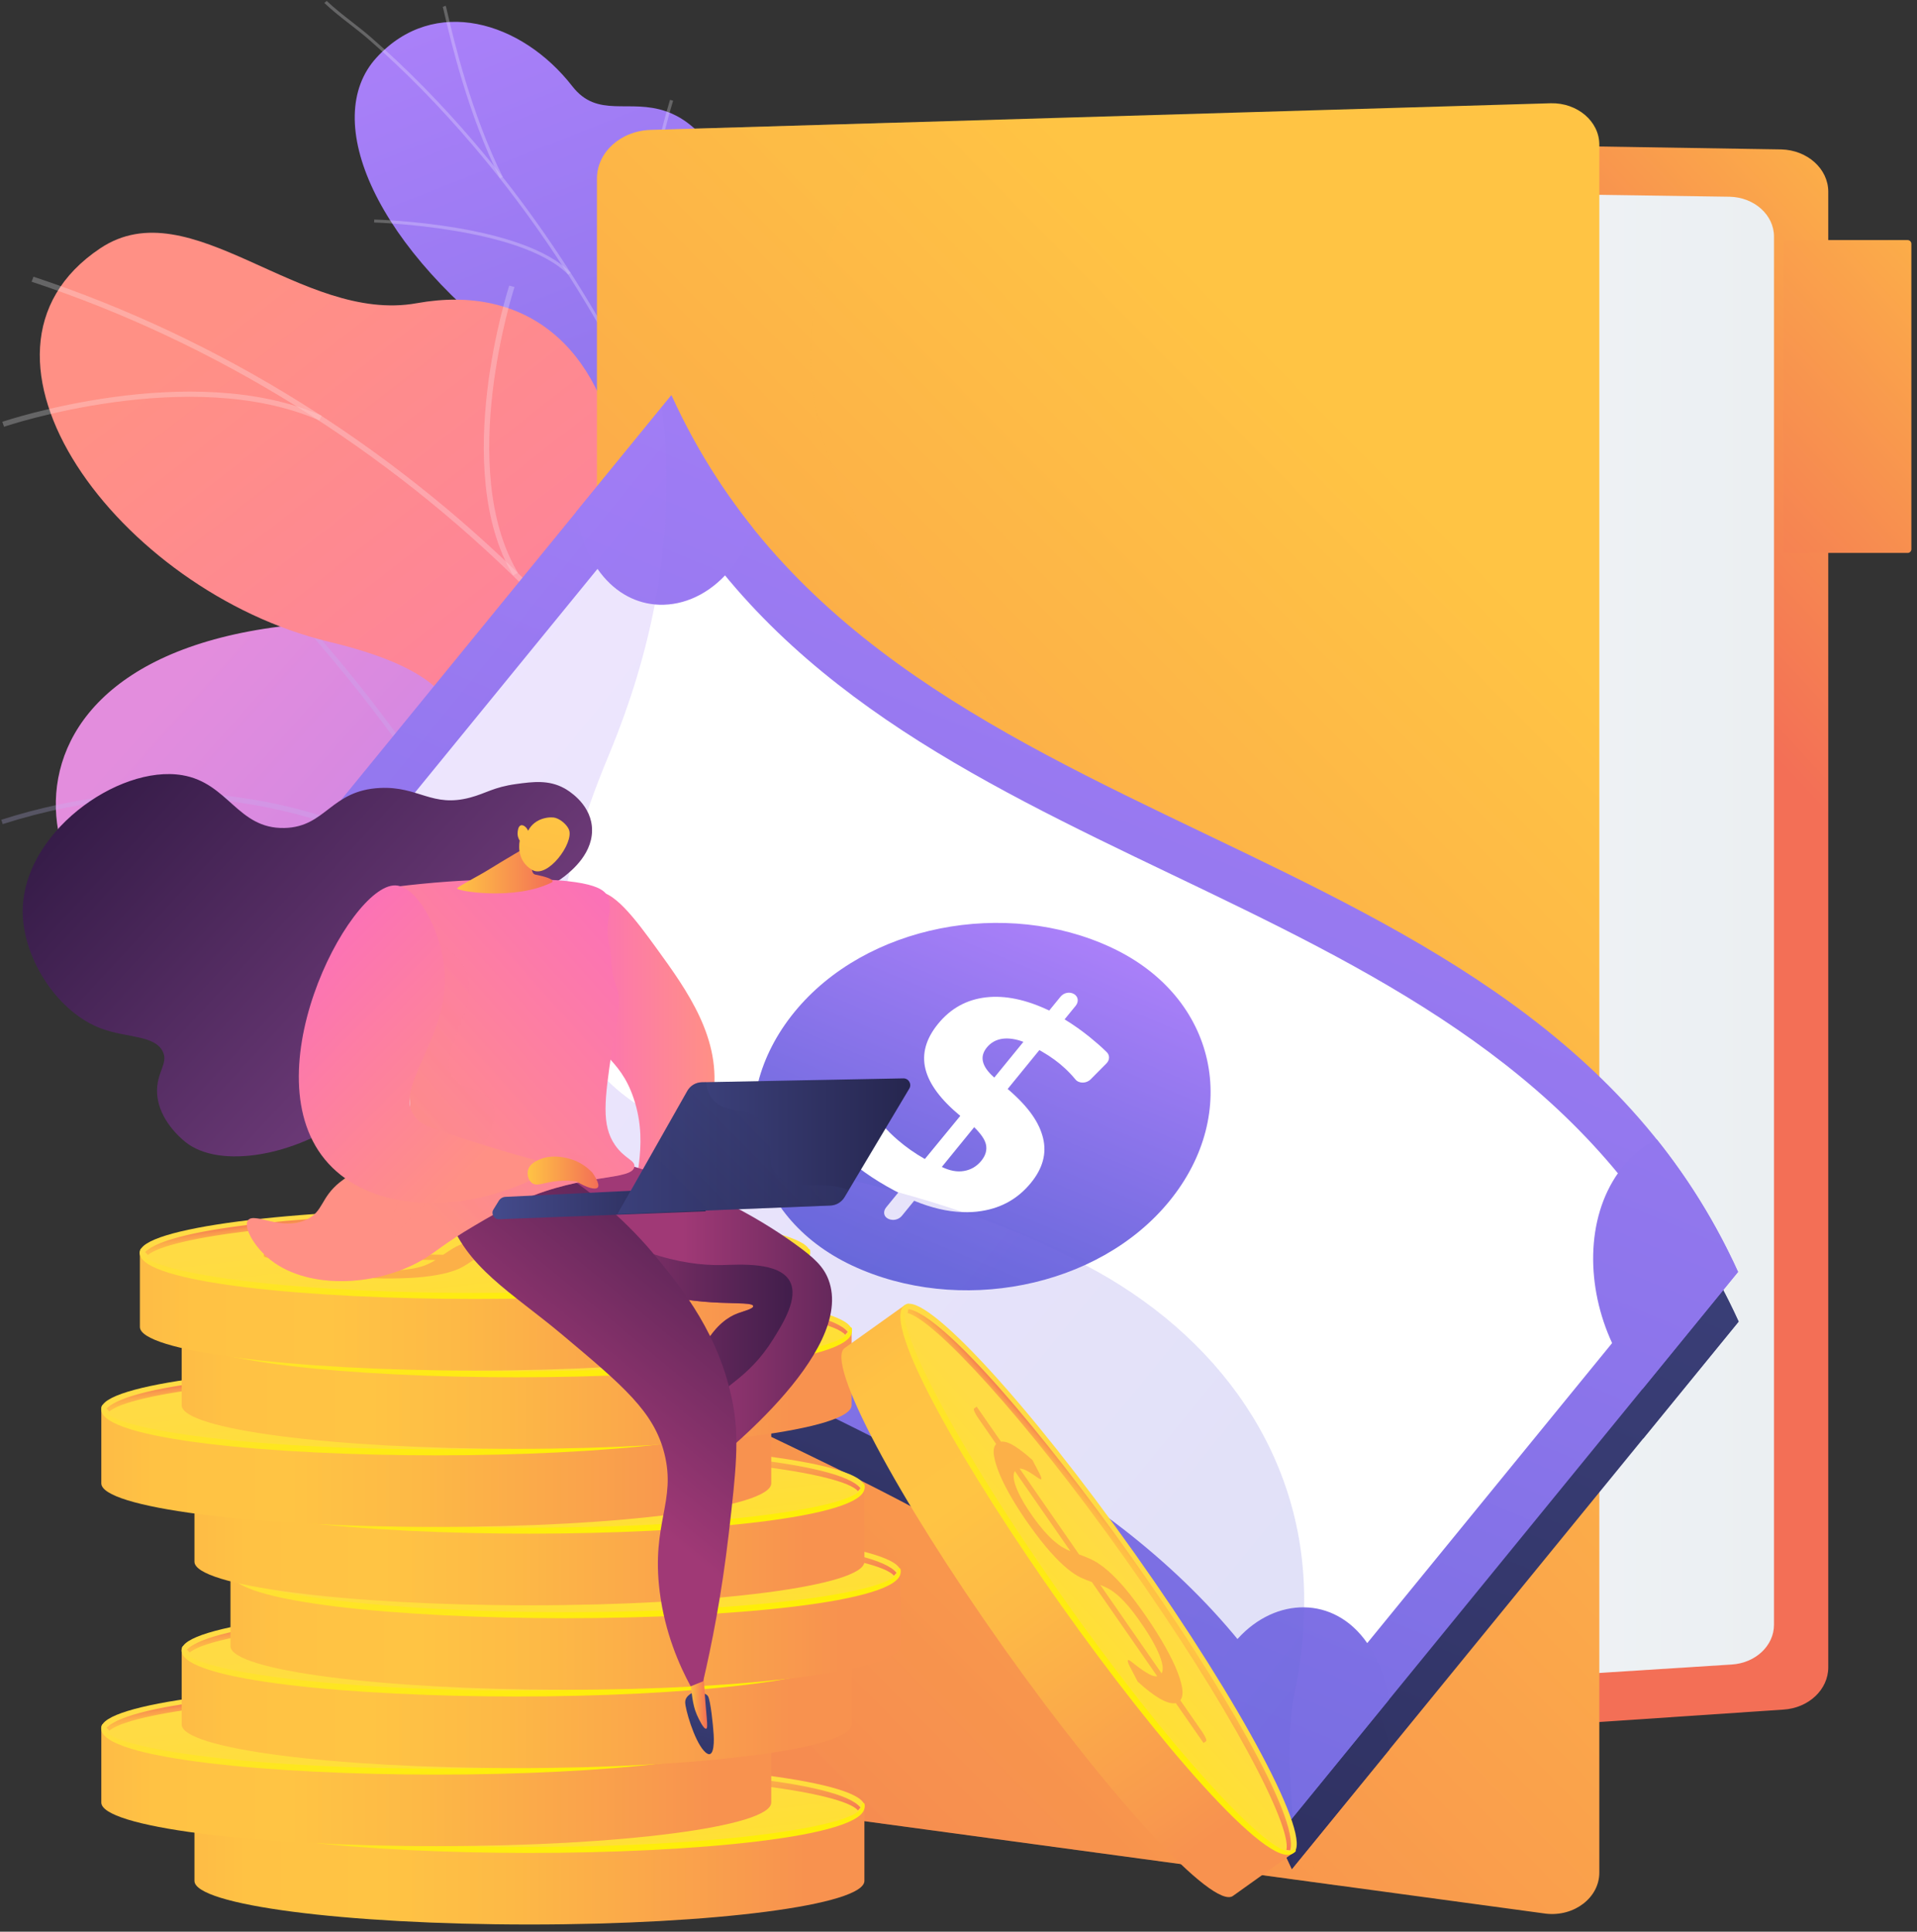 <svg width="255" height="257" viewBox="0 0 255 257" fill="none" xmlns="http://www.w3.org/2000/svg">
<rect x="0" y="0" width="255" height="257" fill="#333333" stroke="none"/>
<path d="M144.261 215.6L119.2 229.343C119.2 229.343 107.458 219.026 108.644 206.55C111.063 181.099 88.688 180.754 79.337 179.199C65.233 176.857 55.423 169.218 63.761 156.205C73.198 141.473 50.69 128.383 27.369 127.903C4.555 127.423 -7.77 86.434 41.712 82.922C71.257 80.82 81.249 108.008 89.549 120.532C97.848 133.057 117.918 123.46 119.993 143.181C121.762 160.024 116.388 175.965 129.784 180.869C143.171 185.754 149.788 195.859 144.261 215.6Z" fill="url(#paint0_linear)"/>
<g opacity="0.5">
<path opacity="0.5" d="M134.68 223.882L134.106 224.074C133.992 223.719 122.145 188.124 99.808 156.396C79.232 127.164 45.268 95.331 0.357 109.64L0.175 109.064C20.169 102.692 39.694 104.774 58.196 115.264C72.978 123.642 87.149 137.365 100.315 156.06C122.699 187.855 134.565 223.527 134.68 223.882Z" fill="#BEB8F2"/>
<path opacity="0.5" d="M65.74 119.976L65.176 120.196C57.804 101.463 37.59 80.206 37.38 79.985L37.81 79.563C38.02 79.784 58.32 101.137 65.74 119.976Z" fill="#BEB8F2"/>
<path opacity="0.5" d="M53.214 113.335C29.338 111.962 15.608 126.435 15.474 126.578L15.034 126.166C15.168 126.012 29.08 111.338 53.252 112.73L53.214 113.335Z" fill="#BEB8F2"/>
<path opacity="0.5" d="M113.291 177.932C93.746 156.137 56.475 168.604 56.131 168.757L55.853 168.22C56.188 168.038 94.024 155.542 113.74 177.529L113.291 177.932Z" fill="#BEB8F2"/>
<path opacity="0.5" d="M107.678 167.241L107.104 167.414C101.683 149.515 113.032 128.93 113.157 128.719L113.683 129.016C113.558 129.218 102.333 149.592 107.678 167.241Z" fill="#BEB8F2"/>
<path opacity="0.5" d="M132.127 218.508C126.056 209.18 108.003 209.065 107.821 209.065V208.46C108.577 208.46 126.39 208.575 132.634 218.172L132.127 218.508Z" fill="#BEB8F2"/>
<path opacity="0.5" d="M129.431 210.043L128.857 210.235C126.008 201.905 132.863 187.126 135.11 182.27C135.426 181.579 135.703 180.993 135.732 180.878L136.315 181.013C136.277 181.176 136.095 181.569 135.655 182.529C133.437 187.337 126.658 201.944 129.431 210.043Z" fill="#BEB8F2"/>
</g>
<path d="M91.738 117.759C88.507 123.373 90.82 129.218 93.163 133.181C93.785 133.21 94.129 133.383 94.75 133.555C100.325 135.072 103.021 134.525 108.739 135.149C109.973 135.283 113.711 134.573 115.212 134.179L118.014 133.412C118.014 133.412 123.828 119.669 116.446 115.513C109.064 111.348 112.937 97.605 114.094 90.062C114.801 85.436 113.654 83.085 113.635 81.348C113.51 62.893 119.324 57.739 115.614 51.76C111.522 45.167 103.27 49.562 98.432 42.624C92.972 34.783 99.828 23.919 93.01 17.662C91.844 16.587 90.61 15.522 88.621 14.821C83.697 13.094 79.49 15.8 76.134 11.482C69.402 2.816 57.746 -0.678 50.097 7.652C42.543 15.877 49.868 33.142 70.005 47.605C83.171 59.524 83.162 62.931 81.498 71.165C80.331 76.933 73.38 91.799 81.402 98.181C89.434 104.553 95.439 111.338 91.738 117.759Z" fill="url(#paint1_linear)"/>
<g opacity="0.5">
<path opacity="0.5" d="M105.737 135.235L106.158 135.206C106.005 132.865 105.823 130.494 105.603 128.181C104.025 111.031 100.784 94.678 95.974 79.563C91.891 66.751 86.632 54.659 80.331 43.612C75.264 34.726 69.498 26.472 63.197 19.063C58.77 13.862 54.123 9.13 49.39 5.004C48.567 4.284 47.678 3.593 46.818 2.921C45.67 2.029 44.494 1.107 43.452 0.119L43.146 0.397C44.207 1.405 45.393 2.336 46.55 3.228C47.401 3.891 48.29 4.582 49.103 5.292C53.826 9.409 58.454 14.121 62.872 19.313C69.154 26.693 74.91 34.937 79.968 43.804C86.26 54.831 91.509 66.904 95.582 79.688C100.392 94.774 103.624 111.108 105.201 128.229C105.402 130.533 105.584 132.893 105.737 135.235Z" fill="#FCFDFE"/>
<path opacity="0.5" d="M87.025 57.538L87.417 57.384C80.743 41.732 89.453 13.67 89.539 13.392L89.128 13.286C89.042 13.574 80.293 41.76 87.025 57.538Z" fill="#FCFDFE"/>
<path opacity="0.5" d="M101.53 102.922L101.941 102.816C98.757 91.665 77.262 82.279 77.052 82.183L76.87 82.538C77.08 82.634 98.393 91.943 101.53 102.922Z" fill="#FCFDFE"/>
<path opacity="0.5" d="M102.744 109.41L103.165 109.371C102.505 101.838 105.938 91.147 112.832 79.285C113.176 78.69 113.176 78.69 113.176 78.613L112.755 78.651L112.965 78.632L112.765 78.575C112.746 78.613 112.612 78.843 112.468 79.102C105.526 91.031 102.084 101.799 102.744 109.41Z" fill="#FCFDFE"/>
<path opacity="0.5" d="M105.392 130.955L105.785 130.801C102.534 123.085 89.883 119.582 89.749 119.544L89.625 119.928C89.759 119.966 102.218 123.421 105.392 130.955Z" fill="#FCFDFE"/>
<path opacity="0.5" d="M106.377 135.293C108.414 128.805 112.516 122.615 118.903 116.358L118.597 116.089C112.162 122.385 108.032 128.632 105.976 135.187L106.377 135.293Z" fill="#FCFDFE"/>
<path opacity="0.5" d="M66.496 23.718L66.878 23.545C62.642 15.042 60.328 5.157 59.573 1.914C59.391 1.127 59.324 0.848 59.286 0.762L58.894 0.916C58.923 0.983 59.028 1.434 59.162 2.01C59.927 5.273 62.241 15.186 66.496 23.718Z" fill="#FCFDFE"/>
<path opacity="0.5" d="M75.589 36.549L75.904 36.28C69.565 29.802 50.585 29.227 49.782 29.207L49.763 29.601C49.963 29.61 69.374 30.196 75.589 36.549Z" fill="#FCFDFE"/>
</g>
<path d="M106.043 178.201C107.467 177.846 104.895 170.552 107.993 160.475C108.768 157.961 112.038 143.93 122.709 142.298C124.784 141.982 126.849 141.665 128.924 141.348C130.176 136.454 130.444 131.607 123.923 130.542C113.797 128.891 111.894 112.481 114.008 106.348C116.618 98.757 122.307 80.983 106.712 78.191C93.727 75.868 84.777 76.924 82.329 61.607C79.882 46.29 70.052 37.701 55.432 40.34C40.048 43.114 25.361 25.004 13.332 33.037C-7.608 47.029 15.856 78.67 43.748 85.379C71.63 92.087 57.144 103.095 57.699 115.792C57.813 116.972 58.091 118.786 58.817 120.859C63.302 133.661 77.233 134.343 88.267 143.968C103.298 157.116 103.643 178.786 106.043 178.201Z" fill="url(#paint2_linear)"/>
<g opacity="0.5">
<path opacity="0.5" d="M109.762 142.366L110.46 142.145C94.674 93.632 54.056 53.277 4.459 36.818L4.201 37.48C53.596 53.862 94.043 94.054 109.762 142.366Z" fill="#FCFDFE"/>
<path opacity="0.5" d="M98.757 116.674L99.483 116.588C97.389 96.636 113.73 78.92 113.902 78.747L113.357 78.286C113.195 78.469 96.624 96.406 98.757 116.674Z" fill="#FCFDFE"/>
<path opacity="0.5" d="M106.597 133.527L107.209 133.124C95.228 116.531 56.274 118.652 55.882 118.68L55.91 119.381C56.293 119.343 94.846 117.25 106.597 133.527Z" fill="#FCFDFE"/>
<path opacity="0.5" d="M68.255 76.569L68.895 76.213C60.624 62.298 68.36 38.43 68.436 38.19L67.738 37.998C67.662 38.229 59.831 62.394 68.255 76.569Z" fill="#FCFDFE"/>
<path opacity="0.5" d="M42.476 55.935L42.801 55.302C25.399 47.691 0.558 56.031 0.309 56.117L0.539 56.779C0.787 56.684 25.342 48.44 42.476 55.935Z" fill="#FCFDFE"/>
</g>
<path d="M88.66 17.509V237.462L237.211 227.452C240.586 227.251 243.196 224.794 243.196 221.829V25.512C243.196 22.461 240.423 19.965 236.943 19.879L88.66 17.509Z" fill="url(#paint3_linear)"/>
<path d="M81.115 24.006V230.946L230.345 221.454C233.52 221.262 235.977 218.949 235.977 216.166V31.472C235.977 28.603 233.367 26.251 230.087 26.174L81.115 24.006Z" fill="url(#paint4_linear)"/>
<path d="M253.752 73.565H237.249V31.942H253.752C254.03 31.942 254.25 32.163 254.25 32.441V73.066C254.25 73.344 254.03 73.565 253.752 73.565Z" fill="url(#paint5_linear)"/>
<path d="M79.413 23.747V231.934C79.413 235.12 82.062 237.827 85.657 238.316L205.647 254.602C209.415 255.025 212.742 252.462 212.742 249.142V19.245C212.742 16.146 209.826 13.66 206.288 13.737L86.537 17.288C82.569 17.413 79.413 20.263 79.413 23.747Z" fill="url(#paint6_linear)"/>
<path opacity="0.3" d="M135.177 190.418C133.447 166.108 150.648 160.302 147.751 131.933C143.553 90.858 104.838 77.144 108.051 43.344C109.055 32.787 113.816 23.708 119.525 16.309L86.537 17.288C82.559 17.403 79.413 20.263 79.413 23.737V231.925C79.413 235.111 82.062 237.817 85.657 238.307L178.1 250.85C145.848 227.52 136.344 206.828 135.177 190.418Z" fill="url(#paint7_linear)"/>
<path d="M231.273 175.831C211.461 200.111 191.649 224.382 171.846 248.663C143.563 186.484 58.234 194.219 29.95 132.04C49.762 107.759 69.574 83.489 89.377 59.208C117.66 121.387 202.989 113.652 231.273 175.831Z" fill="url(#paint8_linear)"/>
<path d="M172.793 236.435C142.807 183.719 67.834 186.137 37.848 133.412C54.706 112.749 71.573 92.087 88.43 71.425C118.415 124.141 193.389 121.722 223.375 174.448C206.517 195.111 189.65 215.773 172.793 236.435Z" fill="url(#paint9_linear)"/>
<path d="M97.246 82.346C97.026 82.615 96.816 82.855 96.577 83.104C96.558 83.123 96.538 83.142 96.519 83.171C93.842 86.002 90.438 87.336 87.168 87.029C84.319 86.761 81.584 85.225 79.557 82.298C79.26 81.876 78.983 81.406 78.725 80.926C77.731 79.093 77.061 76.991 76.688 74.755C80.915 69.572 85.15 64.38 89.377 59.198C92.379 65.81 96.032 71.626 100.191 76.828C99.656 78.709 98.585 80.715 97.246 82.346Z" fill="url(#paint10_linear)"/>
<path d="M45.488 145.782C44.102 147.49 42.562 148.623 40.707 149.583C36.577 144.41 32.953 138.613 29.96 132.039C34.291 126.732 38.623 121.425 42.945 116.127C44.14 117.346 45.268 118.891 46.263 120.724C46.53 121.204 46.779 121.703 47.008 122.212C50.489 129.717 50.537 138.94 46.005 145.12C45.985 145.139 45.966 145.168 45.947 145.197C45.804 145.379 45.641 145.59 45.488 145.782Z" fill="url(#paint11_linear)"/>
<path d="M231.272 175.83C227.046 181.013 222.81 186.205 218.584 191.387C217.389 190.168 216.26 188.623 215.266 186.79C214.998 186.301 214.75 185.811 214.52 185.303C211.078 177.875 210.973 168.786 215.362 162.606C215.562 162.318 215.744 162.078 215.964 161.809C217.303 160.178 218.938 158.844 220.458 158.201C224.617 163.402 228.261 169.228 231.272 175.83Z" fill="url(#paint12_linear)"/>
<path d="M184.831 232.75C180.5 238.057 176.168 243.364 171.846 248.662C168.853 242.088 165.23 236.291 161.099 231.119C161.893 228.825 162.81 226.954 164.206 225.245C164.359 225.053 164.532 224.852 164.694 224.669C164.713 224.65 164.732 224.621 164.751 224.602C167.257 221.848 170.431 220.418 173.548 220.456C176.675 220.495 179.735 222.021 181.943 225.216C182.24 225.639 182.527 226.09 182.785 226.579C183.779 228.422 184.458 230.514 184.831 232.75Z" fill="url(#paint13_linear)"/>
<path d="M155.611 166.425C146.125 178.047 127.49 181.579 113.424 174.986C99.359 168.393 96.175 152.99 105.746 141.252C115.231 129.63 133.867 126.099 147.933 132.692C161.998 139.285 165.182 154.698 155.611 166.425Z" fill="url(#paint14_linear)"/>
<path d="M138.83 158.047C138.342 156.013 136.956 153.911 134.116 151.492C135.522 149.765 136.927 148.047 138.333 146.32C138.447 146.387 138.572 146.454 138.686 146.521C139.834 147.183 140.876 147.942 141.737 148.748C142.234 149.208 142.702 149.707 143.123 150.216C143.592 150.792 144.586 150.782 145.15 150.216C145.858 149.506 146.565 148.796 147.263 148.086C147.703 147.634 147.713 147.001 147.292 146.588C146.594 145.897 145.8 145.216 145.035 144.592C143.984 143.748 142.884 142.961 141.689 142.231C142.176 141.627 142.674 141.022 143.161 140.427C143.592 139.899 143.525 139.208 142.941 138.863C142.358 138.517 141.584 138.68 141.144 139.218C140.647 139.832 140.14 140.446 139.643 141.061C136.612 139.611 133.781 139.007 131.228 139.304C128.656 139.602 126.533 140.773 124.86 142.826C123.244 144.803 122.68 146.809 123.177 148.834C123.675 150.849 125.224 152.932 127.815 155.072C126.247 156.982 124.669 158.901 123.101 160.811C121.8 160.072 120.605 159.237 119.515 158.297C118.817 157.702 118.167 157.059 117.555 156.377C117.039 155.792 115.987 155.792 115.404 156.387C114.505 157.308 113.616 158.23 112.717 159.151C112.267 159.612 112.287 160.255 112.736 160.667C113.482 161.349 114.294 162.001 115.155 162.615C116.322 163.45 117.641 164.256 119.047 165.005C119.219 165.091 119.391 165.187 119.563 165.274C119.028 165.926 118.492 166.589 117.957 167.241C117.526 167.769 117.593 168.45 118.215 168.757C118.224 168.757 118.224 168.767 118.234 168.767C118.855 169.065 119.62 168.892 120.051 168.364C120.596 167.702 121.131 167.04 121.676 166.368C123.923 167.299 126.075 167.807 128.082 167.875C128.953 167.913 129.813 167.865 130.635 167.731C133.351 167.308 135.522 166.051 137.214 163.978C138.782 162.049 139.308 160.072 138.83 158.047ZM129.66 156.579C130.502 157.395 131.094 158.201 131.238 158.921C131.381 159.631 131.18 160.341 130.616 161.041C129.995 161.809 129.211 162.251 128.302 162.404C127.394 162.558 126.438 162.385 125.357 161.867C126.792 160.091 128.226 158.335 129.66 156.579ZM130.827 147.874C130.664 147.222 130.836 146.588 131.333 145.974C131.869 145.322 132.557 144.938 133.408 144.813C134.259 144.688 135.292 144.871 136.2 145.226C134.91 146.809 133.619 148.393 132.328 149.976C131.458 149.208 130.989 148.527 130.827 147.874Z" fill="url(#paint15_linear)"/>
<path opacity="0.2" d="M172.038 248.432C171.971 248.508 171.913 248.585 171.846 248.672C143.563 186.483 58.234 194.218 29.95 132.039C49.342 108.277 68.733 84.515 88.124 60.743C88.506 64.179 88.746 67.893 88.698 71.904C88.64 76.53 88.22 81.549 87.168 87.029C86.001 93.123 84.079 99.784 81.01 107.173C65.807 143.69 78.84 154.093 100.774 160.283C106.588 161.982 112.994 163.45 119.496 165.226C122.355 166.013 125.243 166.886 128.111 167.865C133.724 169.784 139.26 172.107 144.404 174.909C161.998 184.093 173.96 200.312 173.539 220.456C173.51 224.151 173.099 227.913 172.305 231.694C172.095 232.683 171.942 233.71 171.837 234.794C171.435 238.729 171.627 243.288 172.038 248.432Z" fill="url(#paint16_linear)"/>
<path d="M231.196 169.218C211.384 193.498 191.572 217.769 171.77 242.05C143.486 179.871 58.158 187.606 29.884 125.417C49.695 101.137 69.507 76.866 89.31 52.586C117.584 114.774 202.922 107.039 231.196 169.218Z" fill="url(#paint17_linear)"/>
<path d="M172.717 229.823C142.731 177.107 67.757 179.525 37.772 126.799C54.629 106.137 71.496 85.475 88.353 64.812C118.339 117.538 193.313 115.12 223.298 167.836C206.441 188.498 189.583 209.161 172.717 229.823Z" fill="white"/>
<path d="M97.169 75.734C96.95 76.002 96.739 76.242 96.5 76.492C96.481 76.511 96.462 76.53 96.443 76.559C93.766 79.39 90.362 80.724 87.091 80.417C84.242 80.148 81.507 78.613 79.48 75.686C79.184 75.263 78.907 74.793 78.648 74.313C77.654 72.48 76.985 70.379 76.612 68.142C80.838 62.96 85.074 57.768 89.3 52.586C92.303 59.198 95.955 65.014 100.115 70.215C99.589 72.096 98.508 74.102 97.169 75.734Z" fill="url(#paint18_linear)"/>
<path d="M45.412 139.17C44.025 140.878 42.486 142.011 40.631 142.97C36.5 137.797 32.876 132.001 29.884 125.427C34.215 120.12 38.547 114.813 42.868 109.515C44.064 110.734 45.192 112.279 46.186 114.112C46.454 114.592 46.703 115.091 46.932 115.6C50.413 123.104 50.46 132.327 45.928 138.508C45.909 138.527 45.89 138.556 45.871 138.584C45.737 138.767 45.565 138.978 45.412 139.17Z" fill="url(#paint19_linear)"/>
<path d="M231.196 169.218C226.97 174.4 222.734 179.592 218.508 184.775C217.313 183.556 216.184 182.011 215.19 180.178C214.922 179.688 214.674 179.199 214.444 178.69C211.002 171.262 210.897 162.174 215.286 155.993C215.486 155.705 215.668 155.466 215.888 155.197C217.227 153.565 218.862 152.231 220.382 151.588C224.541 156.79 228.194 162.615 231.196 169.218Z" fill="url(#paint20_linear)"/>
<path d="M184.755 226.138C180.423 231.445 176.092 236.752 171.77 242.05C168.777 235.476 165.153 229.679 161.023 224.507C161.816 222.213 162.734 220.341 164.13 218.633C164.283 218.441 164.455 218.24 164.618 218.057C164.637 218.038 164.656 218.009 164.675 217.99C167.18 215.236 170.355 213.806 173.472 213.844C176.599 213.883 179.658 215.409 181.867 218.604C182.164 219.027 182.45 219.478 182.709 219.967C183.713 221.81 184.382 223.902 184.755 226.138Z" fill="url(#paint21_linear)"/>
<path d="M155.544 159.813C146.058 171.435 127.423 174.967 113.357 168.374C99.292 161.78 96.108 146.377 105.679 134.64C115.165 123.018 133.8 119.486 147.866 126.08C161.931 132.673 165.115 148.086 155.544 159.813Z" fill="url(#paint22_linear)"/>
<path d="M138.753 151.435C138.266 149.4 136.879 147.299 134.04 144.88C135.445 143.153 136.851 141.435 138.256 139.707C138.371 139.775 138.495 139.842 138.61 139.909C139.757 140.571 140.8 141.329 141.66 142.135C142.157 142.596 142.626 143.095 143.047 143.604C143.515 144.18 144.51 144.17 145.074 143.604C145.781 142.894 146.489 142.183 147.187 141.473C147.627 141.022 147.636 140.389 147.216 139.976C146.518 139.285 145.724 138.604 144.959 137.98C143.907 137.135 142.808 136.348 141.612 135.619C142.1 135.014 142.597 134.41 143.085 133.815C143.515 133.287 143.448 132.596 142.865 132.251C142.282 131.905 141.507 132.068 141.067 132.606C140.57 133.22 140.063 133.834 139.566 134.448C136.535 132.999 133.705 132.394 131.152 132.692C128.58 132.989 126.457 134.16 124.784 136.214C123.168 138.191 122.604 140.197 123.101 142.222C123.598 144.237 125.147 146.32 127.738 148.46C126.17 150.37 124.593 152.289 123.024 154.199C121.724 153.46 120.529 152.625 119.439 151.684C118.741 151.089 118.091 150.446 117.479 149.765C116.962 149.18 115.911 149.18 115.327 149.775C114.428 150.696 113.539 151.617 112.64 152.538C112.191 152.999 112.21 153.642 112.66 154.055C113.405 154.736 114.218 155.389 115.079 156.003C116.245 156.838 117.565 157.644 118.97 158.393C119.142 158.479 119.314 158.575 119.487 158.661C118.951 159.314 118.416 159.976 117.88 160.629C117.45 161.157 117.517 161.838 118.138 162.145C118.148 162.145 118.148 162.155 118.158 162.155C118.779 162.452 119.544 162.279 119.974 161.752C120.519 161.089 121.055 160.427 121.6 159.755C123.847 160.686 125.998 161.195 128.006 161.262C128.876 161.3 129.737 161.253 130.559 161.118C133.275 160.696 135.445 159.439 137.138 157.366C138.715 155.437 139.241 153.46 138.753 151.435ZM129.584 149.966C130.425 150.782 131.018 151.588 131.161 152.308C131.305 153.018 131.104 153.729 130.54 154.429C129.918 155.197 129.134 155.638 128.226 155.792C127.318 155.945 126.361 155.773 125.281 155.254C126.715 153.479 128.15 151.723 129.584 149.966ZM130.76 141.262C130.597 140.609 130.769 139.976 131.267 139.362C131.802 138.709 132.491 138.325 133.342 138.201C134.193 138.076 135.225 138.258 136.134 138.613C134.843 140.197 133.552 141.78 132.261 143.364C131.381 142.596 130.922 141.915 130.76 141.262Z" fill="white"/>
<path opacity="0.2" d="M171.961 241.819C171.894 241.896 171.837 241.973 171.77 242.059C143.486 179.88 58.158 187.615 29.884 125.427C49.275 101.665 68.666 77.903 88.057 54.131C88.439 57.567 88.679 61.281 88.631 65.292C88.573 69.918 88.153 74.937 87.101 80.417C85.934 86.511 84.013 93.171 80.943 100.561C65.74 137.078 78.773 147.481 100.707 153.671C106.521 155.37 112.927 156.838 119.429 158.613C122.288 159.4 125.176 160.274 128.044 161.253C133.657 163.172 139.193 165.494 144.337 168.297C161.931 177.481 173.893 193.7 173.472 213.844C173.443 217.539 173.032 221.301 172.238 225.082C172.028 226.071 171.875 227.098 171.77 228.182C171.368 232.117 171.56 236.675 171.961 241.819Z" fill="url(#paint23_linear)"/>
<path d="M25.867 240.312V250.236C25.867 253.441 45.823 256.042 70.425 256.042C95.027 256.042 114.983 253.441 114.983 250.236V240.312H25.867Z" fill="url(#paint24_linear)"/>
<path d="M114.992 240.313C114.992 243.518 95.037 246.119 70.435 246.119C45.833 246.119 25.877 243.518 25.877 240.313C25.877 237.107 45.833 234.506 70.435 234.506C95.037 234.506 114.992 237.107 114.992 240.313Z" fill="url(#paint25_linear)"/>
<path d="M70.425 246.522C48.634 246.522 25.839 244.43 25.839 240.399C25.839 240.178 25.915 239.785 26.135 239.785C26.355 239.785 26.26 240.092 26.26 240.313C26.26 242.865 44.398 245.716 70.425 245.716C96.452 245.716 114.591 242.865 114.591 240.313C114.591 240.092 114.629 239.881 114.849 239.881C115.069 239.881 115.011 240.178 115.011 240.399C115.011 244.43 92.226 246.522 70.425 246.522Z" fill="url(#paint26_linear)"/>
<path d="M66.218 240.639C66.658 240.332 67.117 240.034 67.614 239.737C68.111 239.439 68.752 239.17 69.526 238.94C70.311 238.7 71.286 238.508 72.462 238.355C73.638 238.201 75.111 238.124 76.86 238.115C78.581 238.105 80.197 238.163 81.708 238.278C83.219 238.393 84.548 238.575 85.695 238.806C86.843 239.046 87.77 239.334 88.497 239.679C89.214 240.025 89.635 240.418 89.778 240.869L94.798 240.917C95.162 240.917 95.487 240.946 95.764 241.004C96.041 241.061 96.185 241.138 96.185 241.224V241.637L89.73 241.57C89.501 242.078 88.927 242.539 88 242.961C87.082 243.384 85.896 243.748 84.462 244.055L82.11 243.729C81.899 243.7 81.727 243.652 81.593 243.604C81.46 243.556 81.393 243.499 81.393 243.441C81.393 243.364 81.574 243.268 81.938 243.172C82.301 243.067 82.712 242.942 83.171 242.789C83.63 242.635 84.079 242.462 84.519 242.251C84.959 242.05 85.246 241.8 85.399 241.512L70.177 241.359C69.775 241.656 69.326 241.944 68.829 242.232C68.331 242.52 67.671 242.769 66.849 243C66.027 243.23 65.004 243.412 63.789 243.556C62.566 243.7 61.026 243.777 59.171 243.787C57.775 243.796 56.417 243.739 55.088 243.624C53.759 243.508 52.574 243.345 51.541 243.115C50.508 242.894 49.667 242.606 48.997 242.28C48.338 241.944 47.965 241.57 47.888 241.138L43.758 241.099C43.394 241.099 43.069 241.071 42.782 241.013C42.495 240.956 42.352 240.888 42.352 240.792V240.38L48.003 240.437C48.252 239.996 48.768 239.622 49.542 239.295C50.327 238.969 51.283 238.681 52.411 238.432L54.304 238.691C54.878 238.767 55.165 238.863 55.165 238.979C55.165 239.036 55.05 239.113 54.811 239.199C54.572 239.286 54.285 239.391 53.96 239.516C53.635 239.641 53.319 239.775 53.023 239.938C52.717 240.101 52.487 240.284 52.334 240.495L66.218 240.639ZM52.287 241.205C52.401 241.474 52.65 241.714 53.032 241.906C53.415 242.107 53.893 242.261 54.467 242.395C55.041 242.52 55.691 242.616 56.398 242.673C57.115 242.731 57.871 242.76 58.655 242.76C59.573 242.76 60.366 242.712 61.045 242.645C61.724 242.568 62.317 242.472 62.833 242.337C63.35 242.213 63.799 242.059 64.181 241.896C64.564 241.723 64.899 241.541 65.214 241.349L52.287 241.205ZM85.428 240.831C85.313 240.552 85.036 240.313 84.605 240.111C84.175 239.9 83.621 239.727 82.951 239.593C82.282 239.449 81.507 239.343 80.609 239.276C79.719 239.209 78.744 239.17 77.663 239.18C76.707 239.18 75.885 239.228 75.197 239.305C74.508 239.382 73.915 239.497 73.409 239.631C72.902 239.765 72.472 239.929 72.127 240.111C71.773 240.293 71.439 240.485 71.142 240.696L85.428 240.831Z" fill="#FCB048"/>
<path d="M70.435 235.14C50.565 235.14 29.874 236.896 26.565 240.293C26.699 240.408 26.814 240.543 26.929 240.677C29.721 238.316 46.798 235.946 70.435 235.946C94.674 235.946 112.028 238.441 114.132 240.859C114.237 240.725 114.342 240.6 114.466 240.485C111.732 236.953 90.658 235.14 70.435 235.14Z" fill="url(#paint27_linear)"/>
<path d="M13.476 229.89V239.813C13.476 243.019 33.431 245.62 58.033 245.62C82.645 245.62 102.591 243.019 102.591 239.813V229.89H13.476Z" fill="url(#paint28_linear)"/>
<path d="M102.6 229.89C102.6 233.096 82.645 235.696 58.043 235.696C33.431 235.696 13.485 233.096 13.485 229.89C13.485 226.685 33.44 224.084 58.043 224.084C82.655 224.094 102.6 226.685 102.6 229.89Z" fill="url(#paint29_linear)"/>
<path d="M58.043 236.099C36.252 236.099 13.457 234.007 13.457 229.977C13.457 229.756 13.533 229.362 13.753 229.362C13.973 229.362 13.877 229.669 13.877 229.89C13.877 232.443 32.016 235.293 58.043 235.293C84.07 235.293 102.209 232.443 102.209 229.89C102.209 229.669 102.247 229.458 102.467 229.458C102.687 229.458 102.639 229.756 102.639 229.977C102.629 234.017 79.834 236.099 58.043 236.099Z" fill="url(#paint30_linear)"/>
<path d="M53.826 230.216C54.266 229.909 54.725 229.612 55.222 229.314C55.719 229.017 56.36 228.748 57.134 228.518C57.918 228.278 58.894 228.086 60.07 227.932C61.246 227.779 62.718 227.702 64.468 227.692C66.189 227.683 67.805 227.74 69.316 227.856C70.827 227.971 72.156 228.153 73.303 228.383C74.451 228.623 75.378 228.911 76.105 229.257C76.822 229.602 77.243 229.996 77.386 230.447L82.406 230.495C82.769 230.495 83.094 230.524 83.372 230.581C83.649 230.639 83.793 230.715 83.793 230.802V231.215L77.338 231.157C77.109 231.666 76.535 232.126 75.608 232.548C74.69 232.971 73.504 233.335 72.07 233.643L69.718 233.316C69.507 233.287 69.335 233.239 69.201 233.191C69.067 233.144 69.001 233.086 69.001 233.028C69.001 232.952 69.182 232.856 69.546 232.76C69.909 232.654 70.32 232.529 70.779 232.376C71.238 232.222 71.687 232.049 72.127 231.838C72.567 231.637 72.854 231.387 73.007 231.099L57.785 230.946C57.383 231.243 56.934 231.531 56.436 231.819C55.939 232.107 55.279 232.357 54.457 232.587C53.635 232.817 52.612 233 51.397 233.144C50.173 233.287 48.634 233.364 46.779 233.374C45.383 233.383 44.025 233.326 42.696 233.211C41.367 233.096 40.181 232.932 39.149 232.702C38.116 232.481 37.275 232.193 36.605 231.867C35.946 231.531 35.573 231.157 35.496 230.725L31.366 230.687C31.002 230.687 30.677 230.658 30.39 230.6C30.103 230.543 29.96 230.476 29.96 230.38V229.967L35.611 230.025C35.859 229.583 36.376 229.209 37.15 228.882C37.934 228.556 38.891 228.268 40.019 228.019L41.912 228.278C42.486 228.355 42.773 228.451 42.773 228.566C42.773 228.623 42.658 228.7 42.419 228.786C42.18 228.873 41.893 228.978 41.568 229.103C41.243 229.228 40.927 229.362 40.631 229.525C40.325 229.689 40.095 229.871 39.942 230.082L53.826 230.216ZM39.895 230.783C40.009 231.051 40.258 231.291 40.64 231.483C41.023 231.685 41.501 231.838 42.075 231.973C42.648 232.097 43.299 232.193 44.006 232.251C44.723 232.309 45.479 232.337 46.263 232.337C47.181 232.337 47.974 232.289 48.653 232.222C49.332 232.145 49.925 232.049 50.441 231.915C50.958 231.79 51.407 231.637 51.789 231.464C52.172 231.291 52.507 231.109 52.822 230.917L39.895 230.783ZM73.045 230.408C72.93 230.13 72.653 229.89 72.223 229.689C71.793 229.477 71.238 229.305 70.569 229.17C69.899 229.026 69.125 228.921 68.226 228.854C67.337 228.786 66.362 228.748 65.281 228.758C64.325 228.758 63.502 228.806 62.814 228.882C62.126 228.959 61.533 229.074 61.026 229.209C60.519 229.343 60.089 229.506 59.745 229.689C59.391 229.871 59.056 230.063 58.76 230.274L73.045 230.408Z" fill="#FCB048"/>
<path d="M58.043 224.718C38.173 224.718 17.482 226.474 14.174 229.871C14.307 229.986 14.422 230.121 14.537 230.255C17.329 227.894 34.406 225.524 58.043 225.524C82.282 225.524 99.636 228.019 101.74 230.437C101.845 230.303 101.95 230.178 102.075 230.063C99.34 226.541 78.266 224.718 58.043 224.718Z" fill="url(#paint31_linear)"/>
<path d="M24.166 219.506V229.43C24.166 232.635 44.121 235.236 68.723 235.236C93.335 235.236 113.281 232.635 113.281 229.43V219.506H24.166Z" fill="url(#paint32_linear)"/>
<path d="M113.29 219.506C113.29 222.712 93.335 225.313 68.733 225.313C44.121 225.313 24.175 222.712 24.175 219.506C24.175 216.301 44.13 213.7 68.733 213.7C93.335 213.7 113.29 216.301 113.29 219.506Z" fill="url(#paint33_linear)"/>
<path d="M68.733 225.706C46.942 225.706 24.146 223.614 24.146 219.583C24.146 219.362 24.223 218.969 24.443 218.969C24.663 218.969 24.567 219.276 24.567 219.497C24.567 222.05 42.706 224.9 68.733 224.9C94.76 224.9 112.898 222.05 112.898 219.497C112.898 219.276 112.937 219.065 113.157 219.065C113.376 219.065 113.329 219.362 113.329 219.583C113.319 223.624 90.524 225.706 68.733 225.706Z" fill="url(#paint34_linear)"/>
<path d="M64.516 219.833C64.956 219.526 65.415 219.228 65.912 218.931C66.409 218.633 67.05 218.364 67.825 218.134C68.609 217.894 69.584 217.702 70.76 217.549C71.936 217.395 73.409 217.318 75.158 217.309C76.879 217.299 78.496 217.357 80.006 217.472C81.517 217.587 82.846 217.769 83.993 218C85.141 218.24 86.068 218.527 86.795 218.873C87.512 219.218 87.933 219.612 88.076 220.063L93.096 220.111C93.46 220.111 93.785 220.14 94.062 220.197C94.339 220.255 94.483 220.332 94.483 220.418V220.831L88.028 220.773C87.799 221.282 87.225 221.742 86.298 222.165C85.38 222.587 84.194 222.952 82.76 223.259L80.408 222.932C80.198 222.904 80.025 222.856 79.891 222.808C79.758 222.76 79.691 222.702 79.691 222.645C79.691 222.568 79.872 222.472 80.236 222.376C80.599 222.27 81.01 222.146 81.469 221.992C81.928 221.838 82.377 221.666 82.817 221.455C83.257 221.253 83.544 221.003 83.697 220.716L68.475 220.562C68.073 220.86 67.624 221.147 67.127 221.435C66.629 221.723 65.97 221.973 65.147 222.203C64.325 222.433 63.302 222.616 62.087 222.76C60.864 222.904 59.324 222.98 57.469 222.99C56.073 223 54.715 222.942 53.386 222.827C52.057 222.712 50.872 222.549 49.839 222.318C48.806 222.098 47.965 221.81 47.295 221.483C46.636 221.147 46.263 220.773 46.186 220.341L42.056 220.303C41.692 220.303 41.367 220.274 41.08 220.217C40.794 220.159 40.65 220.092 40.65 219.996V219.583L46.301 219.641C46.55 219.199 47.066 218.825 47.841 218.499C48.625 218.172 49.581 217.884 50.709 217.635L52.602 217.894C53.176 217.971 53.463 218.067 53.463 218.182C53.463 218.24 53.348 218.316 53.109 218.403C52.87 218.489 52.583 218.595 52.258 218.719C51.933 218.844 51.617 218.979 51.321 219.142C51.015 219.305 50.786 219.487 50.633 219.698L64.516 219.833ZM50.585 220.389C50.7 220.658 50.948 220.898 51.331 221.09C51.713 221.291 52.191 221.445 52.765 221.579C53.339 221.704 53.989 221.8 54.696 221.858C55.413 221.915 56.169 221.944 56.953 221.944C57.871 221.944 58.664 221.896 59.343 221.829C60.022 221.752 60.615 221.656 61.131 221.522C61.648 221.397 62.097 221.243 62.48 221.071C62.862 220.898 63.197 220.716 63.512 220.524L50.585 220.389ZM83.726 220.025C83.611 219.746 83.334 219.506 82.903 219.305C82.473 219.094 81.919 218.921 81.249 218.787C80.58 218.643 79.805 218.537 78.907 218.47C78.017 218.403 77.042 218.364 75.962 218.374C75.005 218.374 74.183 218.422 73.495 218.499C72.806 218.575 72.213 218.691 71.707 218.825C71.2 218.959 70.77 219.122 70.425 219.305C70.072 219.487 69.737 219.679 69.441 219.89L83.726 220.025Z" fill="#FCB048"/>
<path d="M68.733 214.324C48.864 214.324 28.172 216.08 24.863 219.478C24.997 219.593 25.112 219.727 25.227 219.861C28.019 217.501 45.096 215.13 68.733 215.13C92.972 215.13 110.326 217.625 112.43 220.044C112.535 219.909 112.64 219.785 112.764 219.669C110.03 216.147 88.956 214.324 68.733 214.324Z" fill="url(#paint35_linear)"/>
<path d="M30.658 209.084V219.007C30.658 222.213 50.613 224.813 75.216 224.813C99.828 224.813 119.773 222.213 119.773 219.007V209.084H30.658Z" fill="url(#paint36_linear)"/>
<path d="M75.216 214.89C99.824 214.89 119.773 212.291 119.773 209.084C119.773 205.877 99.824 203.278 75.216 203.278C50.607 203.278 30.658 205.877 30.658 209.084C30.658 212.291 50.607 214.89 75.216 214.89Z" fill="url(#paint37_linear)"/>
<path d="M75.216 215.293C53.425 215.293 30.629 213.201 30.629 209.17C30.629 208.95 30.706 208.556 30.926 208.556C31.146 208.556 31.05 208.863 31.05 209.084C31.05 211.637 49.189 214.487 75.216 214.487C101.243 214.487 119.381 211.637 119.381 209.084C119.381 208.863 119.42 208.652 119.639 208.652C119.859 208.652 119.802 208.95 119.802 209.17C119.802 213.201 97.007 215.293 75.216 215.293Z" fill="url(#paint38_linear)"/>
<path d="M71.009 209.41C71.448 209.103 71.907 208.806 72.405 208.508C72.902 208.211 73.543 207.942 74.317 207.712C75.101 207.472 76.076 207.28 77.252 207.126C78.428 206.973 79.901 206.896 81.651 206.886C83.372 206.877 84.988 206.934 86.499 207.049C88.009 207.165 89.338 207.347 90.486 207.577C91.633 207.817 92.561 208.105 93.287 208.451C94.005 208.796 94.425 209.19 94.569 209.641L99.589 209.689C99.952 209.689 100.277 209.717 100.554 209.775C100.832 209.833 100.975 209.909 100.975 209.996V210.408L94.521 210.351C94.291 210.859 93.718 211.32 92.79 211.742C91.872 212.165 90.687 212.529 89.252 212.836L86.9 212.51C86.69 212.481 86.518 212.433 86.384 212.385C86.25 212.337 86.183 212.28 86.183 212.222C86.183 212.145 86.365 212.05 86.728 211.954C87.091 211.848 87.503 211.723 87.962 211.57C88.421 211.416 88.87 211.243 89.31 211.032C89.75 210.831 90.037 210.581 90.189 210.293L74.967 210.14C74.566 210.437 74.116 210.725 73.619 211.013C73.122 211.301 72.462 211.55 71.64 211.781C70.817 212.011 69.794 212.193 68.58 212.337C67.356 212.481 65.817 212.558 63.962 212.568C62.566 212.577 61.208 212.52 59.879 212.405C58.55 212.289 57.364 212.126 56.331 211.896C55.299 211.666 54.457 211.387 53.788 211.061C53.128 210.725 52.755 210.351 52.679 209.919L48.548 209.881C48.185 209.881 47.86 209.852 47.573 209.794C47.286 209.737 47.143 209.669 47.143 209.573V209.161L52.794 209.218C53.042 208.777 53.559 208.403 54.333 208.076C55.117 207.75 56.073 207.462 57.202 207.213L59.095 207.472C59.668 207.548 59.955 207.644 59.955 207.76C59.955 207.817 59.84 207.894 59.602 207.98C59.362 208.067 59.076 208.172 58.751 208.297C58.425 208.422 58.11 208.556 57.813 208.719C57.508 208.882 57.278 209.065 57.125 209.276L71.009 209.41ZM57.068 209.977C57.182 210.245 57.431 210.485 57.813 210.677C58.196 210.879 58.674 211.032 59.248 211.167C59.821 211.291 60.472 211.387 61.179 211.445C61.896 211.502 62.652 211.531 63.436 211.531C64.354 211.531 65.147 211.483 65.826 211.416C66.505 211.339 67.098 211.243 67.614 211.109C68.131 210.984 68.58 210.831 68.962 210.658C69.345 210.485 69.68 210.303 69.995 210.111L57.068 209.977ZM90.218 209.602C90.103 209.324 89.826 209.084 89.396 208.873C88.966 208.662 88.411 208.489 87.742 208.355C87.072 208.211 86.298 208.105 85.399 208.038C84.51 207.971 83.534 207.932 82.454 207.942C81.498 207.942 80.675 207.99 79.987 208.067C79.299 208.144 78.706 208.259 78.199 208.393C77.692 208.527 77.262 208.691 76.918 208.873C76.564 209.055 76.229 209.247 75.933 209.458L90.218 209.602Z" fill="#FCB048"/>
<path d="M75.225 203.911C55.356 203.911 34.664 205.667 31.356 209.065C31.49 209.18 31.605 209.314 31.719 209.449C34.511 207.088 51.589 204.717 75.225 204.717C99.464 204.717 116.819 207.213 118.922 209.631C119.027 209.497 119.133 209.372 119.257 209.257C116.522 205.725 95.439 203.911 75.225 203.911Z" fill="url(#paint39_linear)"/>
<path d="M25.867 197.846V207.769C25.867 210.974 45.823 213.575 70.425 213.575C95.027 213.575 114.983 210.974 114.983 207.769V197.846H25.867Z" fill="url(#paint40_linear)"/>
<path d="M114.992 197.846C114.992 201.051 95.037 203.652 70.435 203.652C45.833 203.652 25.877 201.051 25.877 197.846C25.877 194.64 45.833 192.04 70.435 192.04C95.037 192.04 114.992 194.64 114.992 197.846Z" fill="url(#paint41_linear)"/>
<path d="M70.425 204.045C48.634 204.045 25.839 201.953 25.839 197.923C25.839 197.702 25.915 197.308 26.135 197.308C26.355 197.308 26.26 197.615 26.26 197.836C26.26 200.389 44.398 203.239 70.425 203.239C96.452 203.239 114.591 200.389 114.591 197.836C114.591 197.615 114.629 197.404 114.849 197.404C115.069 197.404 115.011 197.702 115.011 197.923C115.011 201.963 92.226 204.045 70.425 204.045Z" fill="url(#paint42_linear)"/>
<path d="M66.218 198.162C66.658 197.855 67.117 197.558 67.614 197.26C68.111 196.963 68.752 196.694 69.526 196.464C70.311 196.224 71.286 196.032 72.462 195.878C73.638 195.725 75.111 195.648 76.86 195.638C78.581 195.629 80.197 195.686 81.708 195.802C83.219 195.917 84.548 196.099 85.695 196.329C86.843 196.569 87.77 196.857 88.497 197.203C89.214 197.548 89.635 197.942 89.778 198.393L94.798 198.441C95.162 198.441 95.487 198.47 95.764 198.527C96.041 198.585 96.185 198.662 96.185 198.748V199.161L89.73 199.103C89.501 199.612 88.927 200.072 88 200.495C87.082 200.917 85.896 201.282 84.462 201.589L82.11 201.262C81.899 201.234 81.727 201.186 81.593 201.138C81.46 201.09 81.393 201.032 81.393 200.974C81.393 200.898 81.574 200.802 81.938 200.706C82.301 200.6 82.712 200.475 83.171 200.322C83.63 200.168 84.079 199.996 84.519 199.784C84.959 199.583 85.246 199.333 85.399 199.045L70.177 198.892C69.775 199.189 69.326 199.477 68.829 199.765C68.331 200.053 67.671 200.303 66.849 200.533C66.027 200.763 65.004 200.946 63.789 201.09C62.566 201.234 61.026 201.31 59.171 201.32C57.775 201.329 56.417 201.272 55.088 201.157C53.759 201.042 52.574 200.878 51.541 200.648C50.508 200.418 49.667 200.139 48.997 199.813C48.338 199.477 47.965 199.103 47.888 198.671L43.758 198.633C43.394 198.633 43.069 198.604 42.782 198.546C42.495 198.489 42.352 198.422 42.352 198.326V197.913L48.003 197.971C48.252 197.529 48.768 197.155 49.542 196.828C50.327 196.502 51.283 196.214 52.411 195.965L54.304 196.224C54.878 196.301 55.165 196.397 55.165 196.512C55.165 196.569 55.05 196.646 54.811 196.733C54.572 196.819 54.285 196.924 53.96 197.049C53.635 197.174 53.319 197.308 53.023 197.471C52.717 197.635 52.487 197.817 52.334 198.028L66.218 198.162ZM52.287 198.729C52.401 198.997 52.65 199.237 53.032 199.429C53.415 199.631 53.893 199.784 54.467 199.919C55.041 200.043 55.691 200.139 56.398 200.197C57.115 200.255 57.871 200.283 58.655 200.283C59.573 200.283 60.366 200.235 61.045 200.168C61.724 200.091 62.317 199.996 62.833 199.861C63.35 199.736 63.799 199.583 64.181 199.41C64.564 199.237 64.899 199.055 65.214 198.863L52.287 198.729ZM85.428 198.364C85.313 198.086 85.036 197.846 84.605 197.635C84.175 197.424 83.621 197.251 82.951 197.116C82.282 196.972 81.507 196.867 80.609 196.8C79.719 196.733 78.744 196.694 77.663 196.704C76.707 196.704 75.885 196.752 75.197 196.828C74.508 196.905 73.915 197.02 73.409 197.155C72.902 197.289 72.472 197.452 72.127 197.635C71.773 197.817 71.439 198.009 71.142 198.22L85.428 198.364Z" fill="#FCB048"/>
<path d="M70.435 192.663C50.565 192.663 29.874 194.42 26.565 197.817C26.699 197.932 26.814 198.066 26.929 198.201C29.721 195.84 46.798 193.469 70.435 193.469C94.674 193.469 112.028 195.965 114.132 198.383C114.237 198.249 114.342 198.124 114.466 198.009C111.732 194.487 90.658 192.663 70.435 192.663Z" fill="url(#paint43_linear)"/>
<path d="M13.476 187.423V197.347C13.476 200.552 33.431 203.153 58.033 203.153C82.645 203.153 102.591 200.552 102.591 197.347V187.423H13.476Z" fill="url(#paint44_linear)"/>
<path d="M58.043 193.23C82.651 193.23 102.6 190.63 102.6 187.423C102.6 184.217 82.651 181.617 58.043 181.617C33.434 181.617 13.485 184.217 13.485 187.423C13.485 190.63 33.434 193.23 58.043 193.23Z" fill="url(#paint45_linear)"/>
<path d="M58.043 193.623C36.252 193.623 13.457 191.531 13.457 187.5C13.457 187.279 13.533 186.886 13.753 186.886C13.973 186.886 13.877 187.193 13.877 187.414C13.877 189.967 32.016 192.817 58.043 192.817C84.07 192.817 102.209 189.967 102.209 187.414C102.209 187.193 102.247 186.982 102.467 186.982C102.687 186.982 102.639 187.279 102.639 187.5C102.629 191.541 79.834 193.623 58.043 193.623Z" fill="url(#paint46_linear)"/>
<path d="M53.826 187.75C54.266 187.443 54.725 187.145 55.222 186.848C55.719 186.55 56.36 186.281 57.134 186.051C57.918 185.811 58.894 185.619 60.07 185.466C61.246 185.312 62.718 185.235 64.468 185.226C66.189 185.216 67.805 185.274 69.316 185.389C70.827 185.504 72.156 185.686 73.303 185.917C74.451 186.157 75.378 186.444 76.105 186.79C76.822 187.135 77.243 187.529 77.386 187.98L82.406 188.028C82.769 188.028 83.094 188.057 83.372 188.114C83.649 188.172 83.793 188.249 83.793 188.335V188.748L77.338 188.681C77.109 189.189 76.535 189.65 75.608 190.072C74.69 190.494 73.504 190.859 72.07 191.166L69.718 190.84C69.507 190.811 69.335 190.763 69.201 190.715C69.067 190.667 69.001 190.61 69.001 190.552C69.001 190.475 69.182 190.379 69.546 190.283C69.909 190.178 70.32 190.053 70.779 189.899C71.238 189.746 71.687 189.573 72.127 189.362C72.567 189.16 72.854 188.911 73.007 188.623L57.785 188.469C57.383 188.767 56.934 189.055 56.436 189.343C55.939 189.631 55.279 189.88 54.457 190.11C53.635 190.341 52.612 190.523 51.397 190.667C50.173 190.811 48.634 190.888 46.779 190.897C45.383 190.907 44.025 190.849 42.696 190.734C41.367 190.619 40.181 190.456 39.149 190.226C38.116 190.005 37.275 189.717 36.605 189.391C35.946 189.055 35.573 188.681 35.496 188.249L31.366 188.21C31.002 188.21 30.677 188.181 30.39 188.124C30.103 188.066 29.96 187.999 29.96 187.903V187.491L35.611 187.548C35.859 187.107 36.376 186.732 37.15 186.406C37.934 186.08 38.891 185.792 40.019 185.542L41.912 185.801C42.486 185.878 42.773 185.974 42.773 186.089C42.773 186.147 42.658 186.224 42.419 186.31C42.18 186.396 41.893 186.502 41.568 186.627C41.243 186.752 40.927 186.886 40.631 187.049C40.325 187.212 40.095 187.395 39.942 187.606L53.826 187.75ZM39.895 188.306C40.009 188.575 40.258 188.815 40.64 189.007C41.023 189.208 41.501 189.362 42.075 189.496C42.648 189.621 43.299 189.717 44.006 189.775C44.723 189.832 45.479 189.861 46.263 189.861C47.181 189.861 47.974 189.813 48.653 189.746C49.332 189.669 49.925 189.573 50.441 189.439C50.958 189.314 51.407 189.16 51.789 188.988C52.172 188.815 52.507 188.633 52.822 188.441L39.895 188.306ZM73.045 187.942C72.93 187.663 72.653 187.423 72.223 187.222C71.793 187.011 71.238 186.838 70.569 186.704C69.899 186.56 69.125 186.454 68.226 186.387C67.337 186.32 66.362 186.291 65.281 186.291C64.325 186.291 63.502 186.339 62.814 186.416C62.126 186.492 61.533 186.608 61.026 186.742C60.519 186.876 60.089 187.039 59.745 187.222C59.391 187.404 59.056 187.596 58.76 187.807L73.045 187.942Z" fill="#FCB048"/>
<path d="M58.043 182.25C38.173 182.25 17.482 184.007 14.174 187.404C14.307 187.529 14.422 187.654 14.537 187.788C17.329 185.427 34.406 183.057 58.043 183.057C82.282 183.057 99.636 185.552 101.74 187.97C101.845 187.836 101.95 187.711 102.075 187.596C99.34 184.064 78.266 182.25 58.043 182.25Z" fill="url(#paint47_linear)"/>
<path d="M24.166 177.03V186.953C24.166 190.159 44.121 192.759 68.723 192.759C93.335 192.759 113.281 190.159 113.281 186.953V177.03H24.166Z" fill="url(#paint48_linear)"/>
<path d="M68.733 182.836C93.341 182.836 113.29 180.236 113.29 177.03C113.29 173.823 93.341 171.224 68.733 171.224C44.124 171.224 24.175 173.823 24.175 177.03C24.175 180.236 44.124 182.836 68.733 182.836Z" fill="url(#paint49_linear)"/>
<path d="M68.733 183.239C46.942 183.239 24.146 181.147 24.146 177.116C24.146 176.895 24.223 176.502 24.443 176.502C24.663 176.502 24.567 176.809 24.567 177.03C24.567 179.583 42.706 182.433 68.733 182.433C94.76 182.433 112.898 179.583 112.898 177.03C112.898 176.809 112.937 176.598 113.157 176.598C113.376 176.598 113.329 176.895 113.329 177.116C113.319 181.147 90.524 183.239 68.733 183.239Z" fill="url(#paint50_linear)"/>
<path d="M64.516 177.356C64.956 177.049 65.415 176.752 65.912 176.454C66.409 176.156 67.05 175.888 67.825 175.657C68.609 175.418 69.584 175.226 70.76 175.072C71.936 174.918 73.409 174.842 75.158 174.832C76.879 174.822 78.496 174.88 80.006 174.995C81.517 175.11 82.846 175.293 83.993 175.523C85.141 175.763 86.068 176.051 86.795 176.396C87.512 176.742 87.933 177.135 88.076 177.586L93.096 177.634C93.46 177.634 93.785 177.663 94.062 177.721C94.339 177.778 94.483 177.855 94.483 177.942V178.354L88.028 178.287C87.799 178.796 87.225 179.256 86.298 179.679C85.38 180.101 84.194 180.466 82.76 180.773L80.408 180.446C80.198 180.418 80.025 180.37 79.891 180.322C79.758 180.274 79.691 180.216 79.691 180.159C79.691 180.082 79.872 179.986 80.236 179.89C80.599 179.784 81.01 179.659 81.469 179.506C81.928 179.352 82.377 179.18 82.817 178.968C83.257 178.767 83.544 178.517 83.697 178.229L68.475 178.076C68.073 178.373 67.624 178.661 67.127 178.949C66.629 179.237 65.97 179.487 65.147 179.717C64.325 179.947 63.302 180.13 62.087 180.274C60.864 180.418 59.324 180.494 57.469 180.504C56.073 180.514 54.715 180.456 53.386 180.341C52.057 180.226 50.872 180.063 49.839 179.832C48.806 179.611 47.965 179.324 47.295 178.997C46.636 178.661 46.263 178.287 46.186 177.855L42.056 177.817C41.692 177.817 41.367 177.788 41.08 177.73C40.794 177.673 40.65 177.606 40.65 177.51V177.097L46.301 177.155C46.55 176.713 47.066 176.339 47.841 176.013C48.625 175.686 49.581 175.398 50.709 175.149L52.602 175.408C53.176 175.485 53.463 175.581 53.463 175.696C53.463 175.753 53.348 175.83 53.109 175.917C52.87 176.003 52.583 176.109 52.258 176.233C51.933 176.358 51.617 176.492 51.321 176.656C51.015 176.819 50.786 177.001 50.633 177.212L64.516 177.356ZM50.585 177.922C50.7 178.191 50.948 178.431 51.331 178.623C51.713 178.824 52.191 178.978 52.765 179.112C53.339 179.237 53.989 179.333 54.696 179.391C55.413 179.448 56.169 179.477 56.953 179.477C57.871 179.477 58.664 179.429 59.343 179.362C60.022 179.285 60.615 179.189 61.131 179.055C61.648 178.93 62.097 178.777 62.48 178.604C62.862 178.431 63.197 178.249 63.512 178.057L50.585 177.922ZM83.726 177.548C83.611 177.27 83.334 177.03 82.903 176.819C82.473 176.608 81.919 176.435 81.249 176.3C80.58 176.156 79.805 176.051 78.907 175.984C78.017 175.917 77.042 175.888 75.962 175.888C75.005 175.888 74.183 175.936 73.495 176.013C72.806 176.089 72.213 176.204 71.707 176.339C71.2 176.473 70.77 176.636 70.425 176.819C70.072 177.001 69.737 177.193 69.441 177.404L83.726 177.548Z" fill="#FCB048"/>
<path d="M68.733 171.857C48.864 171.857 28.172 173.613 24.863 177.011C24.997 177.135 25.112 177.26 25.227 177.394C28.019 175.034 45.096 172.663 68.733 172.663C92.972 172.663 110.326 175.158 112.43 177.577C112.535 177.442 112.64 177.318 112.764 177.203C110.03 173.68 88.956 171.857 68.733 171.857Z" fill="url(#paint51_linear)"/>
<path d="M18.61 166.617V176.541C18.61 179.746 38.565 182.347 63.168 182.347C87.78 182.347 107.725 179.746 107.725 176.541V166.617H18.61Z" fill="url(#paint52_linear)"/>
<path d="M63.168 172.423C87.776 172.423 107.725 169.824 107.725 166.617C107.725 163.411 87.776 160.811 63.168 160.811C38.559 160.811 18.61 163.411 18.61 166.617C18.61 169.824 38.559 172.423 63.168 172.423Z" fill="url(#paint53_linear)"/>
<path d="M63.168 172.817C41.377 172.817 18.581 170.725 18.581 166.694C18.581 166.473 18.658 166.08 18.878 166.08C19.098 166.08 19.002 166.387 19.002 166.608C19.002 169.16 37.141 172.011 63.168 172.011C89.195 172.011 107.333 169.16 107.333 166.608C107.333 166.387 107.372 166.176 107.592 166.176C107.812 166.176 107.764 166.473 107.764 166.694C107.754 170.734 84.969 172.817 63.168 172.817Z" fill="url(#paint54_linear)"/>
<path d="M58.961 166.934C59.401 166.627 59.86 166.329 60.357 166.032C60.854 165.734 61.495 165.465 62.269 165.235C63.053 164.995 64.028 164.803 65.205 164.65C66.381 164.496 67.853 164.419 69.603 164.41C71.324 164.4 72.94 164.458 74.451 164.573C75.962 164.688 77.291 164.87 78.438 165.101C79.585 165.331 80.513 165.629 81.24 165.974C81.957 166.32 82.377 166.713 82.521 167.164L87.541 167.212C87.904 167.212 88.229 167.241 88.507 167.298C88.784 167.356 88.927 167.433 88.927 167.519V167.932L82.473 167.874C82.244 168.383 81.67 168.844 80.742 169.266C79.824 169.688 78.639 170.053 77.204 170.36L74.852 170.034C74.642 170.005 74.47 169.957 74.336 169.909C74.202 169.861 74.135 169.803 74.135 169.746C74.135 169.669 74.317 169.573 74.68 169.477C75.044 169.371 75.455 169.247 75.914 169.093C76.373 168.939 76.822 168.767 77.262 168.556C77.702 168.354 77.989 168.105 78.142 167.817L62.919 167.663C62.518 167.961 62.068 168.249 61.571 168.536C61.074 168.824 60.414 169.074 59.592 169.304C58.77 169.535 57.746 169.717 56.532 169.861C55.308 170.005 53.769 170.082 51.914 170.091C50.518 170.101 49.16 170.043 47.831 169.928C46.502 169.813 45.316 169.65 44.283 169.419C43.251 169.189 42.409 168.911 41.74 168.584C41.08 168.249 40.708 167.874 40.631 167.442L36.5 167.404C36.137 167.404 35.812 167.375 35.525 167.318C35.238 167.26 35.095 167.193 35.095 167.097V166.684L40.746 166.742C40.994 166.3 41.511 165.926 42.285 165.6C43.069 165.273 44.025 164.986 45.154 164.736L47.047 164.995C47.621 165.072 47.907 165.168 47.907 165.283C47.907 165.341 47.793 165.417 47.554 165.504C47.315 165.59 47.028 165.696 46.703 165.82C46.378 165.945 46.062 166.08 45.766 166.243C45.46 166.406 45.23 166.588 45.077 166.799L58.961 166.934ZM45.029 167.5C45.144 167.769 45.393 168.009 45.775 168.201C46.158 168.402 46.636 168.556 47.209 168.69C47.783 168.815 48.433 168.911 49.141 168.968C49.858 169.026 50.613 169.055 51.398 169.055C52.315 169.055 53.109 169.007 53.788 168.939C54.467 168.863 55.06 168.767 55.576 168.632C56.092 168.508 56.542 168.354 56.924 168.181C57.307 168.009 57.641 167.826 57.957 167.634L45.029 167.5ZM78.17 167.126C78.055 166.847 77.778 166.607 77.348 166.406C76.918 166.195 76.363 166.022 75.694 165.888C75.025 165.744 74.25 165.638 73.351 165.571C72.462 165.504 71.487 165.475 70.406 165.475C69.45 165.475 68.628 165.523 67.939 165.6C67.251 165.677 66.658 165.792 66.151 165.926C65.644 166.06 65.214 166.224 64.87 166.406C64.516 166.588 64.181 166.78 63.885 166.991L78.17 167.126Z" fill="#FCB048"/>
<path d="M63.177 161.435C43.308 161.435 22.616 163.191 19.308 166.588C19.442 166.704 19.557 166.838 19.671 166.972C22.463 164.611 39.541 162.241 63.177 162.241C87.416 162.241 104.771 164.736 106.874 167.155C106.98 167.02 107.085 166.895 107.209 166.78C104.474 163.258 83.4 161.435 63.177 161.435Z" fill="url(#paint55_linear)"/>
<path d="M120.404 173.604L112.353 179.353C109.753 181.214 119.209 199.036 133.466 219.161C147.732 239.286 161.405 254.104 164.006 252.242L172.057 246.493L120.404 173.604Z" fill="url(#paint56_linear)"/>
<path d="M172.066 246.503C169.466 248.365 155.792 233.547 141.526 213.422C127.26 193.297 117.804 175.466 120.414 173.614C123.015 171.752 136.688 186.57 150.954 206.695C165.211 226.819 174.667 244.641 172.066 246.503Z" fill="url(#paint57_linear)"/>
<path d="M141.201 213.652C128.57 195.821 117.058 175.974 120.328 173.642C120.509 173.518 120.873 173.354 120.997 173.537C121.121 173.719 120.825 173.815 120.643 173.94C118.568 175.418 126.772 191.905 141.851 213.192C156.94 234.478 169.762 247.664 171.837 246.176C172.018 246.052 172.21 245.956 172.334 246.138C172.458 246.32 172.191 246.445 172.009 246.57C168.739 248.902 153.832 231.474 141.201 213.652Z" fill="url(#paint58_linear)"/>
<path d="M143.534 206.8C144.031 206.983 144.548 207.184 145.074 207.424C145.6 207.654 146.192 208.029 146.833 208.528C147.483 209.027 148.21 209.718 149.013 210.591C149.816 211.464 150.734 212.626 151.757 214.055C152.761 215.457 153.651 216.81 154.435 218.115C155.209 219.42 155.84 220.61 156.318 221.685C156.787 222.76 157.093 223.691 157.236 224.478C157.37 225.265 157.294 225.841 157.007 226.215L159.875 230.351C160.086 230.649 160.248 230.927 160.363 231.186C160.478 231.445 160.497 231.599 160.43 231.656L160.095 231.896L156.404 226.589C155.859 226.695 155.152 226.493 154.272 225.985C153.392 225.476 152.417 224.718 151.337 223.729L150.237 221.618C150.141 221.426 150.074 221.263 150.036 221.119C149.998 220.975 150.007 220.898 150.055 220.86C150.122 220.812 150.294 220.908 150.591 221.148C150.887 221.388 151.222 221.647 151.614 221.935C151.996 222.223 152.407 222.482 152.828 222.722C153.249 222.962 153.622 223.057 153.937 223.019L145.236 210.476C144.768 210.322 144.27 210.121 143.754 209.881C143.238 209.641 142.645 209.247 141.985 208.71C141.325 208.173 140.58 207.443 139.757 206.522C138.935 205.601 137.979 204.391 136.898 202.875C136.086 201.733 135.34 200.591 134.661 199.439C133.982 198.288 133.437 197.222 133.016 196.243C132.605 195.265 132.337 194.41 132.223 193.681C132.108 192.952 132.204 192.424 132.51 192.117L130.148 188.71C129.937 188.412 129.775 188.134 129.651 187.865C129.526 187.597 129.507 187.443 129.584 187.385L129.918 187.146L133.15 191.8C133.647 191.752 134.259 191.944 134.976 192.405C135.694 192.856 136.478 193.47 137.338 194.247L138.227 195.946C138.495 196.464 138.581 196.752 138.495 196.81C138.447 196.848 138.323 196.79 138.113 196.647C137.902 196.503 137.654 196.33 137.367 196.138C137.08 195.946 136.784 195.764 136.478 195.62C136.172 195.466 135.885 195.38 135.627 195.38L143.534 206.8ZM134.996 195.725C134.843 195.975 134.795 196.32 134.862 196.743C134.919 197.174 135.072 197.654 135.302 198.201C135.531 198.748 135.827 199.324 136.191 199.948C136.564 200.572 136.975 201.205 137.434 201.838C137.969 202.587 138.466 203.211 138.916 203.729C139.365 204.238 139.796 204.67 140.197 205.015C140.599 205.361 140.981 205.649 141.345 205.86C141.708 206.071 142.052 206.244 142.387 206.378L134.996 195.725ZM154.511 222.626C154.674 222.376 154.702 222.011 154.626 221.532C154.54 221.061 154.368 220.505 154.09 219.881C153.823 219.257 153.45 218.556 152.991 217.789C152.532 217.021 151.987 216.205 151.365 215.332C150.811 214.555 150.294 213.902 149.835 213.393C149.376 212.875 148.937 212.453 148.535 212.117C148.133 211.781 147.751 211.522 147.407 211.34C147.053 211.157 146.709 210.994 146.364 210.869L154.511 222.626Z" fill="#FCB048"/>
<path d="M150.438 207.059C138.926 190.811 125.501 174.909 120.825 174.17C120.806 174.343 120.768 174.516 120.72 174.688C124.248 175.6 136.086 188.201 149.778 207.529C163.824 227.357 171.856 243 171.12 246.119C171.292 246.129 171.455 246.148 171.617 246.176C172.898 241.887 162.161 223.595 150.438 207.059Z" fill="url(#paint59_linear)"/>
<path d="M78.974 118.709C81.402 117.999 84.644 122.471 87.35 126.194C91.385 131.761 96.099 138.267 94.837 146.07C93.584 153.757 87.025 159.736 85.15 158.882C83.554 158.152 86.623 152.98 84.271 146.07C82.368 140.494 79.222 140.494 77.109 135.024C74.48 128.239 75.99 119.582 78.974 118.709Z" fill="url(#paint60_linear)"/>
<path d="M80.178 154.093C92.685 157.145 100.927 162.03 105.737 165.494C108.347 167.366 109.552 168.537 110.202 170.245C113.912 179.967 94.875 194.65 92.838 196.195C91.949 194.122 91.069 192.049 90.18 189.976C92.15 179.141 95.42 175.744 98.164 174.727C98.929 174.448 100.22 174.141 100.191 173.776C100.134 172.913 92.905 174.141 85.992 171.608C79.098 169.074 72.175 162.673 73.418 158.44C73.648 157.663 74.585 155.437 80.178 154.093Z" fill="url(#paint61_linear)"/>
<path d="M92.312 225.12C92.312 225.12 91.145 225.533 91.145 226.464C91.145 227.385 92.322 231.464 93.612 232.903C94.894 234.353 95.018 232.193 94.932 230.802C94.855 229.41 94.511 226.301 94.196 225.696C93.871 225.092 92.312 225.12 92.312 225.12Z" fill="url(#paint62_linear)"/>
<path d="M96.051 168.306C98.326 168.258 103.652 167.836 105.067 170.475C106.253 172.682 104.178 176.022 102.907 178.076C99.445 183.661 96.079 184.237 93.708 187.663C92.79 188.988 91.958 190.849 91.7 193.498C91.193 192.318 90.696 191.147 90.189 189.966C92.159 179.131 95.429 175.734 98.174 174.717C98.938 174.439 100.229 174.131 100.201 173.767C100.143 172.903 92.915 174.131 86.001 171.598C79.719 169.295 73.437 163.776 73.303 159.602C83.238 166.771 90.725 168.412 96.051 168.306Z" fill="url(#paint63_linear)"/>
<path d="M91.633 221.195C91.7 222.616 91.825 223.806 91.93 224.698C92.169 226.656 92.389 227.424 92.695 228.134C92.962 228.748 93.622 230.092 93.938 229.996C94.253 229.9 93.928 228.412 93.68 224.286C93.641 223.691 93.536 221.781 93.536 221.781L91.633 221.195Z" fill="url(#paint64_linear)"/>
<path d="M72.969 154.909C80.178 159.266 84.854 164.227 87.57 167.577C90.782 171.531 95.668 177.538 97.437 186.512C98.384 191.291 97.915 195.581 96.95 203.959C95.993 212.28 94.617 219.055 93.536 223.681C92.981 223.902 92.427 224.132 91.872 224.353C90.39 221.618 88.449 217.28 87.751 211.742C86.613 202.673 89.989 199.794 88.373 193.364C86.967 187.798 82.894 184.381 74.757 177.548C68.064 171.934 61.896 168.604 59.611 161.607C59.219 160.417 58.894 158.959 59.525 157.625C60.883 154.746 66.113 153.748 72.969 154.909Z" fill="url(#paint65_linear)"/>
<path d="M67.213 119.227C69.087 118.824 72.156 118.901 75.091 116.588C75.971 115.887 79.098 113.421 78.725 109.88C78.39 106.77 75.455 105.091 75.091 104.889C73.007 103.738 70.932 103.997 68.637 104.313C65.654 104.726 64.66 105.542 62.585 106.098C57.45 107.49 55.719 104.592 50.556 104.832C43.959 105.148 43.385 110.033 37.83 110.158C31.595 110.292 30.4 104.169 24.242 103.133C15.694 101.693 2.767 110.926 3.025 121.569C3.178 127.721 7.739 134.765 13.562 136.876C16.956 138.105 20.618 137.721 21.67 139.938C22.416 141.511 20.743 142.73 20.896 145.475C21.096 149.016 24.137 151.502 24.625 151.905C29.176 155.629 39.398 153.748 46.368 148.479C58.951 138.978 57.039 121.425 67.213 119.227Z" fill="url(#paint66_linear)"/>
<path d="M52.765 117.96C57.001 117.433 61.887 117.039 67.318 116.962C78.792 116.809 80.436 118.268 80.857 119.342C81.641 121.358 80.303 122.365 81.058 125.878C81.517 127.98 81.087 128.939 81.966 131.195C82.827 133.392 82.148 134.573 81.393 139.736C80.417 146.329 79.978 149.688 81.813 152.346C83.095 154.199 84.519 154.352 84.385 155.226C84.099 157.097 77.654 156.061 69.498 159.65C67.136 160.686 64.966 161.972 63.139 163.047C58.875 165.562 58.081 166.521 56.111 167.663C49.858 171.262 40.478 171.617 35.554 167.26C33.718 165.638 32.379 163.249 32.982 162.375C33.804 161.185 37.466 163.892 40.822 162.241C43.05 161.147 42.629 159.381 45.202 157.299C48.3 154.794 50.451 156.109 52.564 154.477C55.853 151.934 54.362 145.84 53.434 135.638C53.052 131.406 52.669 125.369 52.765 117.96Z" fill="url(#paint67_linear)"/>
<path d="M65.185 115.59C63.617 116.569 61.093 117.836 60.816 118.181C60.538 118.527 68.475 119.889 73.418 117.385C73.418 117.385 74.183 116.953 71.209 116.358C70.578 116.233 70.703 114.995 70.779 113.709L70.186 112.596C70.177 112.605 66.744 114.611 65.185 115.59Z" fill="url(#paint68_linear)"/>
<path d="M69.135 111.847C69.135 111.847 68.523 114.458 70.817 115.753C72.873 116.914 76.344 112.164 75.694 110.408C75.474 109.822 74.7 109.064 73.896 108.815C73.332 108.632 71.181 108.709 70.253 110.523C70.014 109.995 69.584 109.717 69.288 109.803C68.915 109.918 68.867 110.59 68.857 110.744C68.809 111.262 69.02 111.674 69.135 111.847Z" fill="url(#paint69_linear)"/>
<path opacity="0.3" d="M72.691 153.748C70.33 154.727 70.014 156.857 66.744 158.057C63.627 159.208 62.585 157.769 59.477 158.719C54.811 160.149 53.023 164.669 52.315 164.247C51.665 163.853 52.287 159.535 55.289 156.732C58.731 153.517 62.451 154.986 64.65 151.646C65.511 150.35 66.17 148.268 65.424 146.675C64.411 144.506 61.762 145.264 60.357 143.469C57.833 140.254 63.742 134.448 62.116 129.534C61.466 127.577 59.42 125.12 52.784 123.479C52.87 128.402 53.157 132.51 53.434 135.629C54.362 145.84 55.853 151.924 52.564 154.467C50.451 156.099 48.3 154.784 45.202 157.289C42.629 159.371 43.05 161.137 40.822 162.231C37.456 163.882 33.794 161.176 32.982 162.366C32.379 163.239 33.718 165.629 35.554 167.251C40.478 171.608 49.858 171.262 56.111 167.654C58.091 166.512 58.875 165.552 63.139 163.038C64.966 161.963 67.136 160.686 69.498 159.64C75.225 157.126 80.092 156.876 82.597 156.31C77.625 153.009 74.604 152.951 72.691 153.748Z" fill="url(#paint70_linear)"/>
<path d="M93.173 157.97L67.222 159.237C66.868 159.256 66.543 159.448 66.352 159.755L65.635 160.916C65.281 161.492 65.711 162.231 66.381 162.212L93.871 161.156L93.173 157.97Z" fill="url(#paint71_linear)"/>
<path d="M120.156 143.469L93.345 143.987C92.551 144.007 91.824 144.438 91.432 145.129L82.148 161.521L110.46 160.389C111.235 160.36 111.942 159.938 112.344 159.266L120.949 144.841C121.322 144.237 120.873 143.45 120.156 143.469Z" fill="url(#paint72_linear)"/>
<path opacity="0.3" d="M91.442 145.129C91.834 144.438 92.561 144.007 93.354 143.987L93.938 143.978C94.024 144.851 94.291 145.638 94.817 146.281C96.471 148.287 99.216 147.049 101.262 149.17C103.509 151.502 101.434 154.266 103.442 156.435C105.555 158.719 108.978 156.857 112.918 158.316L112.353 159.266C111.952 159.938 111.244 160.36 110.47 160.389L82.157 161.521L91.442 145.129Z" fill="url(#paint73_linear)"/>
<path d="M70.425 157.107C70.76 156.214 71.104 155.312 71.439 154.419C67.71 153.393 62.547 151.876 57.249 149.976C55.939 149.506 55.461 148.901 55.108 148.431C52.392 144.813 59.305 138.44 59.181 130.168C59.095 124.429 55.633 117.874 52.583 117.797C46.378 117.644 32.695 144.074 44.217 155.35C49.935 160.945 60.615 161.598 70.425 157.107Z" fill="url(#paint74_linear)"/>
<path d="M71.439 154.419C73.782 153.172 76.593 154.448 76.765 154.535C77.281 154.774 78.027 155.216 78.782 155.993C78.868 156.108 79.882 157.529 79.519 157.98C79.222 158.345 78.075 158.037 76.688 157.183C76.105 157.107 75.245 157.03 74.212 157.126C72.319 157.298 71.449 157.903 70.76 157.385C70.253 157.001 70.081 156.204 70.263 155.6C70.464 154.947 71.047 154.631 71.439 154.419Z" fill="url(#paint75_linear)"/>
<defs>
<linearGradient id="paint0_linear" x1="20.21" y1="93.526" x2="147.998" y2="208.01" gradientUnits="userSpaceOnUse">
<stop offset="0.004" stop-color="#E38DDD"/>
<stop offset="1" stop-color="#9571F6"/>
</linearGradient>
<linearGradient id="paint1_linear" x1="66.863" y1="-1.829" x2="128.934" y2="155.257" gradientUnits="userSpaceOnUse">
<stop stop-color="#AA80F9"/>
<stop offset="0.996" stop-color="#6165D7"/>
</linearGradient>
<linearGradient id="paint2_linear" x1="35.505" y1="37.709" x2="131.454" y2="160.267" gradientUnits="userSpaceOnUse">
<stop stop-color="#FF9085"/>
<stop offset="1" stop-color="#FB6FBB"/>
</linearGradient>
<linearGradient id="paint3_linear" x1="271.643" y1="22.317" x2="212.98" y2="76.556" gradientUnits="userSpaceOnUse">
<stop stop-color="#FFC444"/>
<stop offset="0.996" stop-color="#F36F56"/>
</linearGradient>
<linearGradient id="paint4_linear" x1="81.115" y1="127.481" x2="235.978" y2="127.481" gradientUnits="userSpaceOnUse">
<stop stop-color="white"/>
<stop offset="0.996" stop-color="#EBEFF2"/>
</linearGradient>
<linearGradient id="paint5_linear" x1="276.574" y1="23.904" x2="217.226" y2="78.776" gradientUnits="userSpaceOnUse">
<stop stop-color="#FFC444"/>
<stop offset="0.996" stop-color="#F36F56"/>
</linearGradient>
<linearGradient id="paint6_linear" x1="202.801" y1="80.039" x2="8.208" y2="271.494" gradientUnits="userSpaceOnUse">
<stop stop-color="#FFC444"/>
<stop offset="0.996" stop-color="#F36F56"/>
</linearGradient>
<linearGradient id="paint7_linear" x1="190.084" y1="75.294" x2="1.183" y2="261.149" gradientUnits="userSpaceOnUse">
<stop stop-color="#FFC444"/>
<stop offset="0.996" stop-color="#F36F56"/>
</linearGradient>
<linearGradient id="paint8_linear" x1="172.408" y1="52.945" x2="70.497" y2="297.382" gradientUnits="userSpaceOnUse">
<stop stop-color="#444B8C"/>
<stop offset="0.996" stop-color="#26264F"/>
</linearGradient>
<linearGradient id="paint9_linear" x1="37.849" y1="153.934" x2="223.375" y2="153.934" gradientUnits="userSpaceOnUse">
<stop stop-color="#444B8C"/>
<stop offset="0.996" stop-color="#26264F"/>
</linearGradient>
<linearGradient id="paint10_linear" x1="111.723" y1="19.653" x2="-10.11" y2="311.875" gradientUnits="userSpaceOnUse">
<stop stop-color="#444B8C"/>
<stop offset="0.996" stop-color="#26264F"/>
</linearGradient>
<linearGradient id="paint11_linear" x1="98.921" y1="-8.053" x2="-29.315" y2="299.524" gradientUnits="userSpaceOnUse">
<stop stop-color="#444B8C"/>
<stop offset="0.996" stop-color="#26264F"/>
</linearGradient>
<linearGradient id="paint12_linear" x1="267.353" y1="62.261" x2="139.739" y2="368.348" gradientUnits="userSpaceOnUse">
<stop stop-color="#444B8C"/>
<stop offset="0.996" stop-color="#26264F"/>
</linearGradient>
<linearGradient id="paint13_linear" x1="249.997" y1="45.726" x2="127.508" y2="339.518" gradientUnits="userSpaceOnUse">
<stop stop-color="#444B8C"/>
<stop offset="0.996" stop-color="#26264F"/>
</linearGradient>
<linearGradient id="paint14_linear" x1="140.7" y1="129.648" x2="120.546" y2="177.988" gradientUnits="userSpaceOnUse">
<stop stop-color="#444B8C"/>
<stop offset="0.996" stop-color="#26264F"/>
</linearGradient>
<linearGradient id="paint15_linear" x1="112.39" y1="153.778" x2="147.598" y2="153.778" gradientUnits="userSpaceOnUse">
<stop stop-color="#444B8C"/>
<stop offset="0.996" stop-color="#26264F"/>
</linearGradient>
<linearGradient id="paint16_linear" x1="56.293" y1="99.752" x2="198.605" y2="215.865" gradientUnits="userSpaceOnUse">
<stop stop-color="#444B8C"/>
<stop offset="0.996" stop-color="#26264F"/>
</linearGradient>
<linearGradient id="paint17_linear" x1="172.334" y1="46.332" x2="70.423" y2="290.769" gradientUnits="userSpaceOnUse">
<stop stop-color="#AA80F9"/>
<stop offset="0.996" stop-color="#6165D7"/>
</linearGradient>
<linearGradient id="paint18_linear" x1="111.649" y1="13.041" x2="-10.184" y2="305.262" gradientUnits="userSpaceOnUse">
<stop stop-color="#AA80F9"/>
<stop offset="0.996" stop-color="#6165D7"/>
</linearGradient>
<linearGradient id="paint19_linear" x1="98.847" y1="-14.666" x2="-29.389" y2="292.912" gradientUnits="userSpaceOnUse">
<stop stop-color="#AA80F9"/>
<stop offset="0.996" stop-color="#6165D7"/>
</linearGradient>
<linearGradient id="paint20_linear" x1="267.28" y1="55.648" x2="139.666" y2="361.736" gradientUnits="userSpaceOnUse">
<stop stop-color="#AA80F9"/>
<stop offset="0.996" stop-color="#6165D7"/>
</linearGradient>
<linearGradient id="paint21_linear" x1="249.923" y1="39.114" x2="127.435" y2="332.905" gradientUnits="userSpaceOnUse">
<stop stop-color="#AA80F9"/>
<stop offset="0.996" stop-color="#6165D7"/>
</linearGradient>
<linearGradient id="paint22_linear" x1="140.626" y1="123.035" x2="120.472" y2="171.375" gradientUnits="userSpaceOnUse">
<stop stop-color="#AA80F9"/>
<stop offset="0.996" stop-color="#6165D7"/>
</linearGradient>
<linearGradient id="paint23_linear" x1="56.22" y1="93.139" x2="198.531" y2="209.253" gradientUnits="userSpaceOnUse">
<stop stop-color="#AA80F9"/>
<stop offset="0.996" stop-color="#6165D7"/>
</linearGradient>
<linearGradient id="paint24_linear" x1="18.247" y1="248.176" x2="120.777" y2="248.176" gradientUnits="userSpaceOnUse">
<stop stop-color="#FCB148"/>
<stop offset="0.052" stop-color="#FDBA46"/>
<stop offset="0.142" stop-color="#FFC244"/>
<stop offset="0.318" stop-color="#FFC444"/>
<stop offset="0.485" stop-color="#FDB946"/>
<stop offset="0.775" stop-color="#F99C4D"/>
<stop offset="0.866" stop-color="#F8924F"/>
<stop offset="1" stop-color="#F8924F"/>
</linearGradient>
<linearGradient id="paint25_linear" x1="69.984" y1="236.584" x2="75.428" y2="281.996" gradientUnits="userSpaceOnUse">
<stop stop-color="#FFDB44"/>
<stop offset="1" stop-color="#FEEF06"/>
</linearGradient>
<linearGradient id="paint26_linear" x1="69.749" y1="234.559" x2="71.421" y2="248.506" gradientUnits="userSpaceOnUse">
<stop stop-color="#FFDB44"/>
<stop offset="1" stop-color="#FEEF06"/>
</linearGradient>
<linearGradient id="paint27_linear" x1="71.309" y1="247.045" x2="69.643" y2="233.147" gradientUnits="userSpaceOnUse">
<stop offset="0.004" stop-color="#F36F56"/>
<stop offset="0.306" stop-color="#F99C4C"/>
<stop offset="0.545" stop-color="#FDB946"/>
<stop offset="0.682" stop-color="#FFC444"/>
<stop offset="0.804" stop-color="#FFC244"/>
<stop offset="0.867" stop-color="#FEBA46"/>
<stop offset="0.916" stop-color="#FCAD49"/>
<stop offset="0.958" stop-color="#F99A4D"/>
<stop offset="0.996" stop-color="#F58152"/>
<stop offset="1" stop-color="#F57E53"/>
</linearGradient>
<linearGradient id="paint28_linear" x1="5.86" y1="237.756" x2="108.39" y2="237.756" gradientUnits="userSpaceOnUse">
<stop stop-color="#FCB148"/>
<stop offset="0.052" stop-color="#FDBA46"/>
<stop offset="0.142" stop-color="#FFC244"/>
<stop offset="0.318" stop-color="#FFC444"/>
<stop offset="0.485" stop-color="#FDB946"/>
<stop offset="0.775" stop-color="#F99C4D"/>
<stop offset="0.866" stop-color="#F8924F"/>
<stop offset="1" stop-color="#F8924F"/>
</linearGradient>
<linearGradient id="paint29_linear" x1="57.596" y1="226.164" x2="63.041" y2="271.576" gradientUnits="userSpaceOnUse">
<stop stop-color="#FFDB44"/>
<stop offset="1" stop-color="#FEEF06"/>
</linearGradient>
<linearGradient id="paint30_linear" x1="57.361" y1="224.139" x2="59.033" y2="238.085" gradientUnits="userSpaceOnUse">
<stop stop-color="#FFDB44"/>
<stop offset="1" stop-color="#FEEF06"/>
</linearGradient>
<linearGradient id="paint31_linear" x1="58.922" y1="236.625" x2="57.255" y2="222.727" gradientUnits="userSpaceOnUse">
<stop offset="0.004" stop-color="#F36F56"/>
<stop offset="0.306" stop-color="#F99C4C"/>
<stop offset="0.545" stop-color="#FDB946"/>
<stop offset="0.682" stop-color="#FFC444"/>
<stop offset="0.804" stop-color="#FFC244"/>
<stop offset="0.867" stop-color="#FEBA46"/>
<stop offset="0.916" stop-color="#FCAD49"/>
<stop offset="0.958" stop-color="#F99A4D"/>
<stop offset="0.996" stop-color="#F58152"/>
<stop offset="1" stop-color="#F57E53"/>
</linearGradient>
<linearGradient id="paint32_linear" x1="16.549" y1="227.367" x2="119.079" y2="227.367" gradientUnits="userSpaceOnUse">
<stop stop-color="#FCB148"/>
<stop offset="0.052" stop-color="#FDBA46"/>
<stop offset="0.142" stop-color="#FFC244"/>
<stop offset="0.318" stop-color="#FFC444"/>
<stop offset="0.485" stop-color="#FDB946"/>
<stop offset="0.775" stop-color="#F99C4D"/>
<stop offset="0.866" stop-color="#F8924F"/>
<stop offset="1" stop-color="#F8924F"/>
</linearGradient>
<linearGradient id="paint33_linear" x1="68.285" y1="215.775" x2="73.73" y2="261.187" gradientUnits="userSpaceOnUse">
<stop stop-color="#FFDB44"/>
<stop offset="1" stop-color="#FEEF06"/>
</linearGradient>
<linearGradient id="paint34_linear" x1="68.05" y1="213.749" x2="69.722" y2="227.696" gradientUnits="userSpaceOnUse">
<stop stop-color="#FFDB44"/>
<stop offset="1" stop-color="#FEEF06"/>
</linearGradient>
<linearGradient id="paint35_linear" x1="69.61" y1="226.235" x2="67.944" y2="212.338" gradientUnits="userSpaceOnUse">
<stop offset="0.004" stop-color="#F36F56"/>
<stop offset="0.306" stop-color="#F99C4C"/>
<stop offset="0.545" stop-color="#FDB946"/>
<stop offset="0.682" stop-color="#FFC444"/>
<stop offset="0.804" stop-color="#FFC244"/>
<stop offset="0.867" stop-color="#FEBA46"/>
<stop offset="0.916" stop-color="#FCAD49"/>
<stop offset="0.958" stop-color="#F99A4D"/>
<stop offset="0.996" stop-color="#F58152"/>
<stop offset="1" stop-color="#F57E53"/>
</linearGradient>
<linearGradient id="paint36_linear" x1="23.035" y1="216.947" x2="125.565" y2="216.947" gradientUnits="userSpaceOnUse">
<stop stop-color="#FCB148"/>
<stop offset="0.052" stop-color="#FDBA46"/>
<stop offset="0.142" stop-color="#FFC244"/>
<stop offset="0.318" stop-color="#FFC444"/>
<stop offset="0.485" stop-color="#FDB946"/>
<stop offset="0.775" stop-color="#F99C4D"/>
<stop offset="0.866" stop-color="#F8924F"/>
<stop offset="1" stop-color="#F8924F"/>
</linearGradient>
<linearGradient id="paint37_linear" x1="74.771" y1="205.354" x2="80.216" y2="250.767" gradientUnits="userSpaceOnUse">
<stop stop-color="#FFDB44"/>
<stop offset="1" stop-color="#FEEF06"/>
</linearGradient>
<linearGradient id="paint38_linear" x1="74.536" y1="203.329" x2="76.209" y2="217.276" gradientUnits="userSpaceOnUse">
<stop stop-color="#FFDB44"/>
<stop offset="1" stop-color="#FEEF06"/>
</linearGradient>
<linearGradient id="paint39_linear" x1="76.097" y1="215.815" x2="74.431" y2="201.918" gradientUnits="userSpaceOnUse">
<stop offset="0.004" stop-color="#F36F56"/>
<stop offset="0.306" stop-color="#F99C4C"/>
<stop offset="0.545" stop-color="#FDB946"/>
<stop offset="0.682" stop-color="#FFC444"/>
<stop offset="0.804" stop-color="#FFC244"/>
<stop offset="0.867" stop-color="#FEBA46"/>
<stop offset="0.916" stop-color="#FCAD49"/>
<stop offset="0.958" stop-color="#F99A4D"/>
<stop offset="0.996" stop-color="#F58152"/>
<stop offset="1" stop-color="#F57E53"/>
</linearGradient>
<linearGradient id="paint40_linear" x1="18.247" y1="205.704" x2="120.777" y2="205.704" gradientUnits="userSpaceOnUse">
<stop stop-color="#FCB148"/>
<stop offset="0.052" stop-color="#FDBA46"/>
<stop offset="0.142" stop-color="#FFC244"/>
<stop offset="0.318" stop-color="#FFC444"/>
<stop offset="0.485" stop-color="#FDB946"/>
<stop offset="0.775" stop-color="#F99C4D"/>
<stop offset="0.866" stop-color="#F8924F"/>
<stop offset="1" stop-color="#F8924F"/>
</linearGradient>
<linearGradient id="paint41_linear" x1="69.984" y1="194.112" x2="75.428" y2="239.524" gradientUnits="userSpaceOnUse">
<stop stop-color="#FFDB44"/>
<stop offset="1" stop-color="#FEEF06"/>
</linearGradient>
<linearGradient id="paint42_linear" x1="69.749" y1="192.087" x2="71.421" y2="206.034" gradientUnits="userSpaceOnUse">
<stop stop-color="#FFDB44"/>
<stop offset="1" stop-color="#FEEF06"/>
</linearGradient>
<linearGradient id="paint43_linear" x1="71.309" y1="204.573" x2="69.643" y2="190.675" gradientUnits="userSpaceOnUse">
<stop offset="0.004" stop-color="#F36F56"/>
<stop offset="0.306" stop-color="#F99C4C"/>
<stop offset="0.545" stop-color="#FDB946"/>
<stop offset="0.682" stop-color="#FFC444"/>
<stop offset="0.804" stop-color="#FFC244"/>
<stop offset="0.867" stop-color="#FEBA46"/>
<stop offset="0.916" stop-color="#FCAD49"/>
<stop offset="0.958" stop-color="#F99A4D"/>
<stop offset="0.996" stop-color="#F58152"/>
<stop offset="1" stop-color="#F57E53"/>
</linearGradient>
<linearGradient id="paint44_linear" x1="5.86" y1="195.284" x2="108.39" y2="195.284" gradientUnits="userSpaceOnUse">
<stop stop-color="#FCB148"/>
<stop offset="0.052" stop-color="#FDBA46"/>
<stop offset="0.142" stop-color="#FFC244"/>
<stop offset="0.318" stop-color="#FFC444"/>
<stop offset="0.485" stop-color="#FDB946"/>
<stop offset="0.775" stop-color="#F99C4D"/>
<stop offset="0.866" stop-color="#F8924F"/>
<stop offset="1" stop-color="#F8924F"/>
</linearGradient>
<linearGradient id="paint45_linear" x1="57.596" y1="183.692" x2="63.041" y2="229.104" gradientUnits="userSpaceOnUse">
<stop stop-color="#FFDB44"/>
<stop offset="1" stop-color="#FEEF06"/>
</linearGradient>
<linearGradient id="paint46_linear" x1="57.361" y1="181.667" x2="59.033" y2="195.614" gradientUnits="userSpaceOnUse">
<stop stop-color="#FFDB44"/>
<stop offset="1" stop-color="#FEEF06"/>
</linearGradient>
<linearGradient id="paint47_linear" x1="58.922" y1="194.153" x2="57.255" y2="180.255" gradientUnits="userSpaceOnUse">
<stop offset="0.004" stop-color="#F36F56"/>
<stop offset="0.306" stop-color="#F99C4C"/>
<stop offset="0.545" stop-color="#FDB946"/>
<stop offset="0.682" stop-color="#FFC444"/>
<stop offset="0.804" stop-color="#FFC244"/>
<stop offset="0.867" stop-color="#FEBA46"/>
<stop offset="0.916" stop-color="#FCAD49"/>
<stop offset="0.958" stop-color="#F99A4D"/>
<stop offset="0.996" stop-color="#F58152"/>
<stop offset="1" stop-color="#F57E53"/>
</linearGradient>
<linearGradient id="paint48_linear" x1="16.549" y1="184.895" x2="119.079" y2="184.895" gradientUnits="userSpaceOnUse">
<stop stop-color="#FCB148"/>
<stop offset="0.052" stop-color="#FDBA46"/>
<stop offset="0.142" stop-color="#FFC244"/>
<stop offset="0.318" stop-color="#FFC444"/>
<stop offset="0.485" stop-color="#FDB946"/>
<stop offset="0.775" stop-color="#F99C4D"/>
<stop offset="0.866" stop-color="#F8924F"/>
<stop offset="1" stop-color="#F8924F"/>
</linearGradient>
<linearGradient id="paint49_linear" x1="68.285" y1="173.302" x2="73.73" y2="218.715" gradientUnits="userSpaceOnUse">
<stop stop-color="#FFDB44"/>
<stop offset="1" stop-color="#FEEF06"/>
</linearGradient>
<linearGradient id="paint50_linear" x1="68.05" y1="171.277" x2="69.722" y2="185.224" gradientUnits="userSpaceOnUse">
<stop stop-color="#FFDB44"/>
<stop offset="1" stop-color="#FEEF06"/>
</linearGradient>
<linearGradient id="paint51_linear" x1="69.61" y1="183.763" x2="67.944" y2="169.865" gradientUnits="userSpaceOnUse">
<stop offset="0.004" stop-color="#F36F56"/>
<stop offset="0.306" stop-color="#F99C4C"/>
<stop offset="0.545" stop-color="#FDB946"/>
<stop offset="0.682" stop-color="#FFC444"/>
<stop offset="0.804" stop-color="#FFC244"/>
<stop offset="0.867" stop-color="#FEBA46"/>
<stop offset="0.916" stop-color="#FCAD49"/>
<stop offset="0.958" stop-color="#F99A4D"/>
<stop offset="0.996" stop-color="#F58152"/>
<stop offset="1" stop-color="#F57E53"/>
</linearGradient>
<linearGradient id="paint52_linear" x1="10.989" y1="174.475" x2="113.519" y2="174.475" gradientUnits="userSpaceOnUse">
<stop stop-color="#FCB148"/>
<stop offset="0.052" stop-color="#FDBA46"/>
<stop offset="0.142" stop-color="#FFC244"/>
<stop offset="0.318" stop-color="#FFC444"/>
<stop offset="0.485" stop-color="#FDB946"/>
<stop offset="0.775" stop-color="#F99C4D"/>
<stop offset="0.866" stop-color="#F8924F"/>
<stop offset="1" stop-color="#F8924F"/>
</linearGradient>
<linearGradient id="paint53_linear" x1="62.725" y1="162.882" x2="68.17" y2="208.295" gradientUnits="userSpaceOnUse">
<stop stop-color="#FFDB44"/>
<stop offset="1" stop-color="#FEEF06"/>
</linearGradient>
<linearGradient id="paint54_linear" x1="62.49" y1="160.857" x2="64.162" y2="174.804" gradientUnits="userSpaceOnUse">
<stop stop-color="#FFDB44"/>
<stop offset="1" stop-color="#FEEF06"/>
</linearGradient>
<linearGradient id="paint55_linear" x1="64.051" y1="173.343" x2="62.385" y2="159.446" gradientUnits="userSpaceOnUse">
<stop offset="0.004" stop-color="#F36F56"/>
<stop offset="0.306" stop-color="#F99C4C"/>
<stop offset="0.545" stop-color="#FDB946"/>
<stop offset="0.682" stop-color="#FFC444"/>
<stop offset="0.804" stop-color="#FFC244"/>
<stop offset="0.867" stop-color="#FEBA46"/>
<stop offset="0.916" stop-color="#FCAD49"/>
<stop offset="0.958" stop-color="#F99A4D"/>
<stop offset="0.996" stop-color="#F58152"/>
<stop offset="1" stop-color="#F57E53"/>
</linearGradient>
<linearGradient id="paint56_linear" x1="109.608" y1="171.93" x2="169.326" y2="255.583" gradientUnits="userSpaceOnUse">
<stop stop-color="#FCB148"/>
<stop offset="0.052" stop-color="#FDBA46"/>
<stop offset="0.142" stop-color="#FFC244"/>
<stop offset="0.318" stop-color="#FFC444"/>
<stop offset="0.485" stop-color="#FDB946"/>
<stop offset="0.775" stop-color="#F99C4D"/>
<stop offset="0.866" stop-color="#F8924F"/>
<stop offset="1" stop-color="#F8924F"/>
</linearGradient>
<linearGradient id="paint57_linear" x1="149.005" y1="207.528" x2="115.156" y2="238.145" gradientUnits="userSpaceOnUse">
<stop stop-color="#FFDB44"/>
<stop offset="1" stop-color="#FEEF06"/>
</linearGradient>
<linearGradient id="paint58_linear" x1="150.513" y1="206.162" x2="140.118" y2="215.564" gradientUnits="userSpaceOnUse">
<stop stop-color="#FFDB44"/>
<stop offset="1" stop-color="#FEEF06"/>
</linearGradient>
<linearGradient id="paint59_linear" x1="141.282" y1="214.673" x2="151.64" y2="205.304" gradientUnits="userSpaceOnUse">
<stop offset="0.004" stop-color="#F36F56"/>
<stop offset="0.306" stop-color="#F99C4C"/>
<stop offset="0.545" stop-color="#FDB946"/>
<stop offset="0.682" stop-color="#FFC444"/>
<stop offset="0.804" stop-color="#FFC244"/>
<stop offset="0.867" stop-color="#FEBA46"/>
<stop offset="0.916" stop-color="#FCAD49"/>
<stop offset="0.958" stop-color="#F99A4D"/>
<stop offset="0.996" stop-color="#F58152"/>
<stop offset="1" stop-color="#F57E53"/>
</linearGradient>
<linearGradient id="paint60_linear" x1="95.044" y1="138.797" x2="75.755" y2="138.797" gradientUnits="userSpaceOnUse">
<stop stop-color="#FF9085"/>
<stop offset="1" stop-color="#FB6FBB"/>
</linearGradient>
<linearGradient id="paint61_linear" x1="128.26" y1="175.146" x2="90.856" y2="175.146" gradientUnits="userSpaceOnUse">
<stop stop-color="#311944"/>
<stop offset="1" stop-color="#A03976"/>
</linearGradient>
<linearGradient id="paint62_linear" x1="96.124" y1="216.692" x2="89.13" y2="245.092" gradientUnits="userSpaceOnUse">
<stop stop-color="#444B8C"/>
<stop offset="0.996" stop-color="#26264F"/>
</linearGradient>
<linearGradient id="paint63_linear" x1="110.678" y1="176.558" x2="73.274" y2="176.558" gradientUnits="userSpaceOnUse">
<stop stop-color="#311944"/>
<stop offset="1" stop-color="#A03976"/>
</linearGradient>
<linearGradient id="paint64_linear" x1="91.635" y1="225.594" x2="94.068" y2="225.594" gradientUnits="userSpaceOnUse">
<stop stop-color="#FFC444"/>
<stop offset="0.996" stop-color="#F36F56"/>
</linearGradient>
<linearGradient id="paint65_linear" x1="108.288" y1="151.836" x2="74.603" y2="192.615" gradientUnits="userSpaceOnUse">
<stop stop-color="#311944"/>
<stop offset="1" stop-color="#A03976"/>
</linearGradient>
<linearGradient id="paint66_linear" x1="14.722" y1="95.539" x2="57.274" y2="134.881" gradientUnits="userSpaceOnUse">
<stop stop-color="#311944"/>
<stop offset="1" stop-color="#6B3976"/>
</linearGradient>
<linearGradient id="paint67_linear" x1="50.477" y1="153.049" x2="86.617" y2="120.675" gradientUnits="userSpaceOnUse">
<stop stop-color="#FF9085"/>
<stop offset="1" stop-color="#FB6FBB"/>
</linearGradient>
<linearGradient id="paint68_linear" x1="60.803" y1="115.735" x2="73.504" y2="115.735" gradientUnits="userSpaceOnUse">
<stop stop-color="#FFC444"/>
<stop offset="0.996" stop-color="#F36F56"/>
</linearGradient>
<linearGradient id="paint69_linear" x1="72.702" y1="109" x2="52.369" y2="206.241" gradientUnits="userSpaceOnUse">
<stop stop-color="#FFC444"/>
<stop offset="0.996" stop-color="#F36F56"/>
</linearGradient>
<linearGradient id="paint70_linear" x1="51.66" y1="154.37" x2="87.801" y2="121.996" gradientUnits="userSpaceOnUse">
<stop stop-color="#FF9085"/>
<stop offset="1" stop-color="#FB6FBB"/>
</linearGradient>
<linearGradient id="paint71_linear" x1="65.498" y1="160.088" x2="93.863" y2="160.088" gradientUnits="userSpaceOnUse">
<stop stop-color="#444B8C"/>
<stop offset="0.996" stop-color="#26264F"/>
</linearGradient>
<linearGradient id="paint72_linear" x1="82.153" y1="152.497" x2="121.086" y2="152.497" gradientUnits="userSpaceOnUse">
<stop stop-color="#444B8C"/>
<stop offset="0.996" stop-color="#26264F"/>
</linearGradient>
<linearGradient id="paint73_linear" x1="112.002" y1="142.13" x2="93.337" y2="160.577" gradientUnits="userSpaceOnUse">
<stop stop-color="#444B8C"/>
<stop offset="0.996" stop-color="#26264F"/>
</linearGradient>
<linearGradient id="paint74_linear" x1="65.404" y1="152.806" x2="37.795" y2="125.739" gradientUnits="userSpaceOnUse">
<stop stop-color="#FF9085"/>
<stop offset="1" stop-color="#FB6FBB"/>
</linearGradient>
<linearGradient id="paint75_linear" x1="70.202" y1="155.998" x2="79.605" y2="155.998" gradientUnits="userSpaceOnUse">
<stop stop-color="#FFC444"/>
<stop offset="0.996" stop-color="#F36F56"/>
</linearGradient>
</defs>
</svg>
